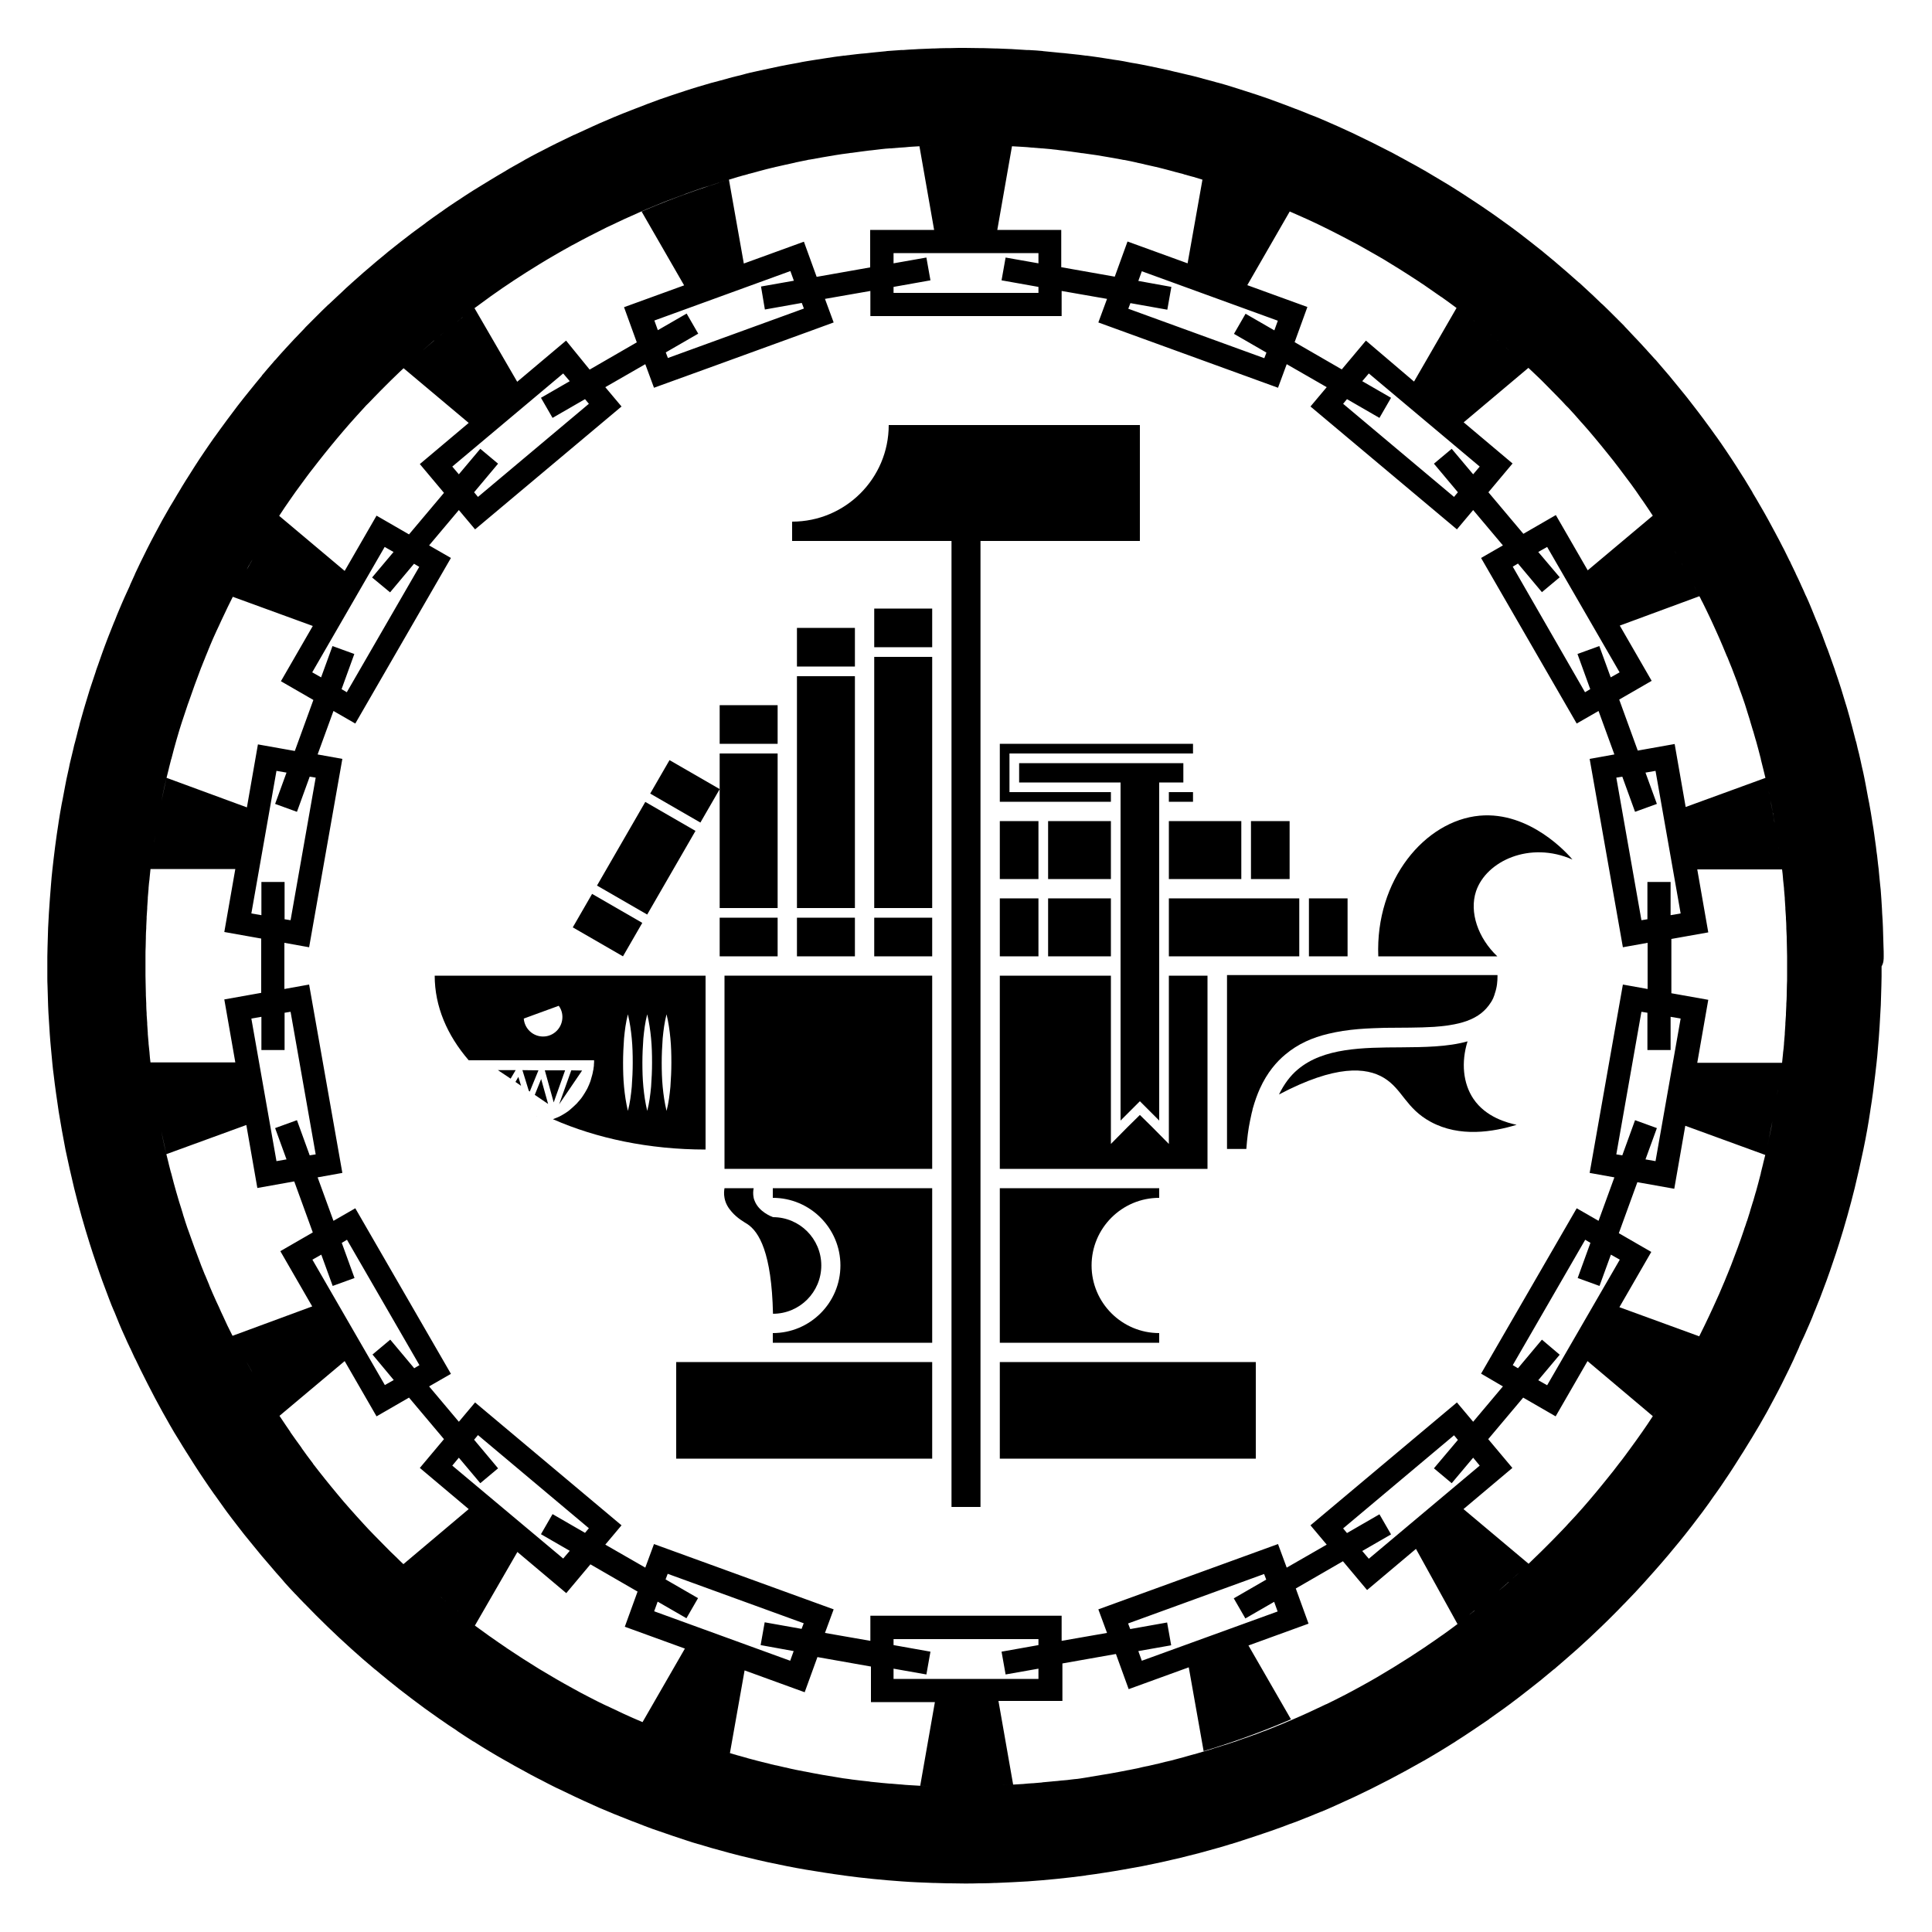 <?xml version="1.0" encoding="utf-8"?>
<!-- Generator: Adobe Illustrator 24.0.1, SVG Export Plug-In . SVG Version: 6.00 Build 0)  -->
<svg version="1.1" xmlns="http://www.w3.org/2000/svg" xmlns:xlink="http://www.w3.org/1999/xlink" x="0px" y="0px"
	 viewBox="0 0 1000 1000" style="enable-background:new 0 0 1000 1000;" xml:space="preserve">
<style type="text/css">
	.st0{display:none;}
	.st1{display:inline;fill:none;stroke:#000000;stroke-width:50;stroke-miterlimit:10;}
	.st2{display:inline;}
	.st3{display:inline;fill:#FFFFFF;stroke:#000000;stroke-miterlimit:10;}
	.st4{display:inline;fill:#FFFFFF;}
	.st5{fill:#FFFFFF;}
	.st6{display:inline;fill:none;stroke:#FFFFFF;stroke-width:90;stroke-miterlimit:10;}
	.st7{display:inline;fill:none;stroke:#FFFFFF;stroke-width:100;stroke-miterlimit:10;}
	.st8{display:inline;fill:none;stroke:#FFFFFF;stroke-width:20;stroke-miterlimit:10;}
	.st9{fill:none;stroke:#000000;stroke-width:50;stroke-miterlimit:10;}
	.st10{fill:#FFFFFF;stroke:#000000;stroke-miterlimit:10;}
	.st11{fill:none;stroke:#000000;stroke-miterlimit:10;}
	.st12{fill:none;stroke:#000000;stroke-width:10;stroke-miterlimit:10;}
	.st13{fill:none;stroke:#FFFFFF;stroke-width:3;stroke-linejoin:bevel;stroke-miterlimit:10;}
	.st14{fill:none;stroke:#000000;stroke-width:12;stroke-miterlimit:10;}
	.st15{fill:#FF0000;}
</style>
<g id="图层_1" class="st0">
</g>
<g id="图层_2">
</g>
<g id="图层_5">
</g>
<g id="图层_8">
</g>
<g id="图层_4">
</g>
<g id="图层_6">
</g>
<g id="图层_3">
</g>
<g id="图层_7">
</g>
<g id="图层_9">
</g>
<g id="图层_10">
	<g>
		<polygon points="625,595 625,505 605,505 605,580 605,592.1 596.5,583.5 590,577.1 583.5,583.5 575,592.1 575,580 575,505 
			517.5,505 517.5,605 625,605 		"/>
		<rect x="375" y="505" width="107.5" height="100"/>
		<path d="M600,620v-5h-82.5v80H600v-5c-19.3,0-35-15.7-35-35S580.7,620,600,620z"/>
		<path d="M400,620c19.3,0,35,15.7,35,35s-15.7,35-35,35v5h82.5v-80H400V620z"/>
		<rect x="350" y="705" width="132.5" height="50"/>
		<rect x="517.5" y="705" width="132.5" height="50"/>
		<path d="M365,505H225c0,15.9,6.4,30.8,17.6,43.8h0h64.9c0,0.8,0,1.6-0.1,2.3c0,0.2,0,0.3,0,0.5c-0.1,0.8-0.2,1.5-0.3,2.2
			c0,0.1,0,0.2-0.1,0.3c-0.1,0.7-0.2,1.3-0.4,2c0,0.1-0.1,0.3-0.1,0.4c-0.2,0.7-0.4,1.4-0.6,2.1c0,0.1-0.1,0.3-0.1,0.4
			c-0.2,0.6-0.4,1.3-0.7,1.9c0,0.1,0,0.1-0.1,0.2c0,0,0,0.1,0,0.1c-0.3,0.7-0.6,1.3-0.9,2c-0.1,0.1-0.1,0.3-0.2,0.4
			c-0.7,1.3-1.5,2.6-2.3,3.8c-0.1,0.1-0.2,0.2-0.2,0.3c-0.4,0.6-0.9,1.2-1.4,1.8c0,0,0,0,0,0c0,0,0,0.1-0.1,0.1
			c-0.5,0.5-0.9,1.1-1.4,1.6c-0.1,0.1-0.2,0.2-0.2,0.2c-0.5,0.5-1.1,1-1.6,1.5c-0.1,0.1-0.1,0.1-0.2,0.2c-0.5,0.5-1.1,0.9-1.6,1.4
			c-0.1,0-0.1,0.1-0.1,0.1c-0.6,0.5-1.2,0.9-1.8,1.3c-0.1,0.1-0.2,0.1-0.3,0.2c-1.3,0.8-2.6,1.6-4,2.2c-0.1,0-0.2,0.1-0.3,0.1
			c-0.7,0.3-1.4,0.6-2.2,0.9c0,0,0,0,0,0c22.5,9.9,49.7,15.7,79,15.7V505z M281.1,536.5c-5.3,0-9.6-4.1-10-9.3l18.1-6.6
			c1.2,1.6,1.9,3.6,1.9,5.8C291.1,532,286.6,536.5,281.1,536.5z M327,562.5c-0.4,4.2-0.9,8.3-2,12.5c-1-4.2-1.6-8.3-2-12.5
			c-0.4-4.2-0.5-8.3-0.5-12.5c0-4.2,0.2-8.3,0.5-12.5c0.4-4.2,0.9-8.3,2-12.5c1,4.2,1.6,8.3,2,12.5c0.4,4.2,0.5,8.3,0.5,12.5
			C327.5,554.2,327.3,558.3,327,562.5z M337,562.5c-0.4,4.2-0.9,8.3-2,12.5c-1-4.2-1.6-8.3-2-12.5c-0.4-4.2-0.5-8.3-0.5-12.5
			c0-4.2,0.2-8.3,0.5-12.5c0.4-4.2,0.9-8.3,2-12.5c1,4.2,1.6,8.3,2,12.5c0.4,4.2,0.5,8.3,0.5,12.5
			C337.5,554.2,337.3,558.3,337,562.5z M347,562.5c-0.4,4.2-0.9,8.3-2,12.5c-1-4.2-1.6-8.3-2-12.5c-0.4-4.2-0.5-8.3-0.5-12.5
			c0-4.2,0.2-8.3,0.5-12.5c0.4-4.2,0.9-8.3,2-12.5c1,4.2,1.6,8.3,2,12.5c0.4,4.2,0.5,8.3,0.5,12.5
			C347.5,554.2,347.3,558.3,347,562.5z"/>
		<rect x="452.5" y="340" width="30" height="130"/>
		<rect x="412.5" y="350" width="30" height="120"/>
		<polygon points="402.5,470 402.5,390 372.5,390 372.5,408.4 372.5,470 		"/>
		<rect x="412.5" y="325" width="30" height="20"/>
		<rect x="412.5" y="475" width="30" height="20"/>
		<rect x="452.5" y="475" width="30" height="20"/>
		<rect x="372.5" y="475" width="30" height="20"/>
		<rect x="452.5" y="315" width="30" height="20"/>
		<rect x="372.5" y="365" width="30" height="20"/>
		<rect x="309.5" y="429.2" transform="matrix(0.5 -0.866 0.866 0.5 -217.432 511.795)" width="50" height="30"/>
		<rect x="304.5" y="463.8" transform="matrix(0.5 -0.866 0.866 0.5 -257.432 511.795)" width="20" height="30"/>
		<rect x="344.5" y="394.6" transform="matrix(0.5 -0.866 0.866 0.5 -177.432 511.795)" width="20" height="30"/>
		<polygon points="635,495 672.5,495 672.5,465 605,465 605,495 625,495 		"/>
		<rect x="542.5" y="465" width="32.5" height="30"/>
		<rect x="677.5" y="465" width="20" height="30"/>
		<rect x="517.5" y="465" width="20" height="30"/>
		<rect x="542.5" y="425" width="32.5" height="30"/>
		<rect x="605" y="425" width="37.5" height="30"/>
		<rect x="647.5" y="425" width="20" height="30"/>
		<rect x="517.5" y="425" width="20" height="30"/>
		<polygon points="517.5,415 575,415 575,410 522.5,410 522.5,390 617.5,390 617.5,385 517.5,385 		"/>
		<rect x="605" y="410" width="12.5" height="5"/>
		<polygon points="600,395 580,395 575,395 527.5,395 527.5,405 575,405 580,405 580,407.9 580,410 580,415 580,420 580,425 
			580,455 580,465 580,495 580,505 580,580 590,570 600,580 600,505 600,495 600,465 600,455 600,425 600,418.6 600,415 600,410 
			600,406.5 600,405 605,405 612.5,405 612.5,395 605,395 		"/>
		<path d="M762.6,568.7c-5.3-7.9-6.4-18.8-3-29.7c-10.3,2.9-22.5,3-34.4,3.1c-19.7,0.1-40.1,0.2-53.4,11.4c-4,3.3-7.2,7.7-9.8,13
			c29.4-15.5,45.2-14.1,54.3-8.6c9.6,5.8,11.3,15.8,24.3,22.8c15,8.1,32.2,5.2,44.4,1.5C780.4,581.2,769.1,578.4,762.6,568.7z"/>
		<path d="M665.3,545.8c6.5-5.5,14.1-8.8,22.2-10.7c2.5-0.6,5-1.1,7.6-1.5c5.2-0.8,10.4-1.2,15.7-1.4c2-0.1,4-0.1,5.9-0.2
			c8.9-0.1,17.7,0,25.6-0.5c0.8-0.1,1.5-0.1,2.3-0.2c0.4,0,0.8-0.1,1.2-0.1c0.6-0.1,1.2-0.1,1.8-0.2c0.5-0.1,1.1-0.1,1.6-0.2
			c0.4-0.1,0.8-0.1,1.2-0.2c6.4-1,12-2.8,16.3-6.2c1.9-1.5,3.6-3.4,5-5.6c0.2-0.3,0.4-0.7,0.6-1c0.1-0.1,0.1-0.3,0.2-0.4
			c0.3-0.5,0.5-1,0.7-1.6c0.2-0.5,0.4-1,0.5-1.5c1.2-3.4,1.4-6.6,1.4-9c0-0.2,0-0.4,0-0.6h-50h-90v90h10c0.4-5.4,1-10.2,1.9-14.5
			c0.3-1.5,0.6-2.9,0.9-4.2c0.2-0.7,0.4-1.4,0.5-2.1c1.1-3.9,2.3-7.3,3.7-10.4C655.9,555.1,660.8,549.5,665.3,545.8z"/>
		<path d="M765.8,422.2c-28.2,2.6-54,33.2-52.4,72.8H725h50c-10-9.5-14.6-22.9-11-33.7c5.3-15.7,27.9-26.1,49.9-16.4
			C811.6,442.1,791.9,419.8,765.8,422.2z"/>
		<polygon points="248.8,559.7 248.8,559.7 248.8,559.7 		"/>
		<path d="M248.8,559.7C248.8,559.7,248.8,559.7,248.8,559.7C248.8,559.7,248.8,559.7,248.8,559.7
			C248.8,559.7,248.8,559.7,248.8,559.7z"/>
		<path d="M277.6,577.8c0.1,0,0.2,0.1,0.3,0.1c0,0,0,0,0,0C277.8,577.8,277.7,577.8,277.6,577.8
			C277.6,577.7,277.6,577.7,277.6,577.8z"/>
		<path d="M262.2,569.4c0,0,0.1,0.1,0.1,0.1C262.2,569.4,262.2,569.4,262.2,569.4C262.2,569.4,262.2,569.4,262.2,569.4z"/>
		<path d="M262.3,569.4C262.3,569.4,262.3,569.5,262.3,569.4C262.3,569.5,262.3,569.5,262.3,569.4
			C262.3,569.5,262.3,569.4,262.3,569.4z"/>
		<path d="M274.4,576.2C274.4,576.2,274.5,576.2,274.4,576.2C274.5,576.2,274.4,576.2,274.4,576.2
			C274.4,576.2,274.4,576.2,274.4,576.2z"/>
		<path d="M274.6,576.3C274.6,576.3,274.6,576.3,274.6,576.3C274.5,576.3,274.5,576.3,274.6,576.3
			C274.5,576.3,274.5,576.3,274.6,576.3z"/>
		<polygon points="295.7,554 289.4,571.6 301.3,554.1 		"/>
		<polygon points="276.8,566.7 283.7,571.4 280.1,558.5 		"/>
		<polygon points="270.4,553.9 273.7,564.6 274.2,565 278.7,554 		"/>
		<polygon points="257.7,553.9 264.3,558.3 266.9,553.9 		"/>
		<polygon points="266.8,560 269.7,562 268.3,557.4 		"/>
		<polygon points="286.6,570.6 292.5,554 282,554 		"/>
		<path d="M375,615c-0.2,1.2-0.4,2.9,0,5c0.5,2.9,2,5.3,3.7,7.2c2.9,3.4,6.6,5.4,8,6.3c6.2,4,12.7,14.9,13.4,46.5
			c13.8,0,25-11.2,25-25s-11.2-25-25-25c-0.7-0.3-7.4-2.7-9.6-8.7c-0.2-0.4-0.3-0.9-0.4-1.3c-0.4-1.9-0.3-3.6,0-5H375z"/>
		<path d="M507.5,280h10H590v-60H460c0,27.6-22.4,50-50,50v10h72.5h10H507.5z"/>
		<polygon points="492.5,280 492.5,505 492.5,605 492.5,615 492.5,695 492.5,705 492.5,755 492.5,780 507.5,780 507.5,755 
			507.5,705 507.5,695 507.5,615 507.5,605 507.5,505 507.5,280 		"/>
		<path d="M975,494.9c0-1.6,0-3.3-0.1-4.9c0,0,0,0,0,0c0,0,0,0,0,0c-0.1-3.4-0.2-6.7-0.3-10.1c0,0,0,0,0,0c-0.1-2.4-0.2-4.8-0.4-7.2
			c0-0.8-0.1-1.6-0.1-2.3c-0.1-1.6-0.2-3.2-0.3-4.9c-0.1-0.9-0.1-1.9-0.2-2.8c-0.1-1.5-0.2-2.9-0.4-4.4c-0.1-1-0.2-2-0.3-3
			c-0.1-1.4-0.3-2.8-0.4-4.2c0-0.4-0.1-0.8-0.1-1.2c-0.1-0.8-0.2-1.6-0.3-2.4c-0.1-0.9-0.2-1.8-0.3-2.7c-0.1-1.3-0.3-2.6-0.5-3.9
			c-0.1-0.9-0.2-1.7-0.3-2.6c-0.2-1.4-0.4-2.9-0.6-4.3c-0.1-0.7-0.2-1.4-0.3-2.2c-0.3-2.1-0.6-4.3-1-6.4c0,0,0,0,0-0.1
			c-0.5-3.2-1-6.3-1.6-9.5c-0.2-1-0.4-2-0.6-3c-0.4-2.2-0.8-4.3-1.2-6.5c-0.2-1.2-0.5-2.4-0.7-3.6c-0.4-2-0.8-3.9-1.3-5.9
			c-0.3-1.2-0.5-2.5-0.8-3.7c-0.4-1.9-0.9-3.9-1.4-5.8c-0.2-0.7-0.3-1.5-0.5-2.2c-0.1-0.6-0.3-1.2-0.5-1.8c-0.3-1-0.5-2.1-0.8-3.1
			c-0.4-1.7-0.9-3.3-1.3-5c-0.3-1-0.6-2-0.8-3.1c-0.5-1.8-1-3.5-1.5-5.3c-0.3-0.9-0.5-1.8-0.8-2.6c-0.8-2.6-1.6-5.2-2.4-7.9
			c0-0.1-0.1-0.2-0.1-0.3c-1-3-1.9-6-3-9c0-0.1-0.1-0.3-0.1-0.4c-0.3-0.9-0.7-1.9-1-2.8c-0.7-2-1.4-3.9-2.1-5.9
			c-0.4-1.1-0.8-2.3-1.3-3.4c-0.7-1.9-1.4-3.8-2.1-5.7c-0.1-0.3-0.2-0.7-0.4-1c-0.8-2.1-1.6-4.2-2.5-6.3c-0.1-0.1-0.1-0.3-0.2-0.4
			c-0.9-2.1-1.7-4.3-2.6-6.4c-0.8-1.9-1.6-3.9-2.5-5.8c-0.2-0.3-0.3-0.7-0.5-1c-0.7-1.6-1.4-3.3-2.2-4.9c-0.1-0.2-0.2-0.5-0.3-0.7
			c-0.8-1.8-1.6-3.5-2.5-5.3c0-0.1-0.1-0.2-0.1-0.3c-0.9-1.8-1.7-3.6-2.6-5.4c0-0.1-0.1-0.2-0.1-0.3c-0.1-0.2-0.2-0.5-0.4-0.7
			c-0.9-1.9-1.9-3.8-2.8-5.7c-0.3-0.6-0.6-1.1-0.9-1.7c-1.1-2.2-2.2-4.3-3.4-6.5c0-0.1-0.1-0.1-0.1-0.2c-2.5-4.7-5.1-9.5-7.8-14.1
			c-0.1-0.2-0.2-0.3-0.3-0.5c-1.2-2.1-2.4-4.2-3.7-6.3c-0.1-0.3-0.3-0.5-0.4-0.8c-1.3-2.2-2.7-4.4-4-6.6c-0.1-0.2-0.2-0.4-0.4-0.6
			c-1.2-1.9-2.4-3.8-3.6-5.7c-0.3-0.5-0.6-0.9-0.9-1.4c-1.4-2.1-2.7-4.2-4.1-6.2c-0.1-0.2-0.3-0.4-0.4-0.6c-1.6-2.4-3.2-4.7-4.9-7.1
			c-0.2-0.3-0.4-0.5-0.6-0.8c-1.7-2.4-3.5-4.9-5.3-7.3c-0.3-0.4-0.5-0.7-0.8-1.1c-1.8-2.4-3.6-4.8-5.4-7.1c-0.2-0.3-0.5-0.6-0.7-0.9
			c-1.9-2.5-3.8-4.9-5.8-7.3c-2.1-2.6-4.2-5.1-6.3-7.7c0,0,0-0.1-0.1-0.1c-2-2.3-4-4.7-6-7c-0.2-0.2-0.3-0.4-0.5-0.6
			c-0.2-0.2-0.4-0.4-0.6-0.6c-1.3-1.4-2.6-2.9-3.9-4.3c-0.3-0.4-0.7-0.8-1-1.1c-1.6-1.8-3.3-3.6-5-5.4c-0.2-0.2-0.3-0.3-0.5-0.5
			c-1.5-1.6-2.9-3.1-4.4-4.7c-0.4-0.4-0.8-0.8-1.1-1.2c-1.7-1.7-3.4-3.4-5.1-5.1c-2-2-3.9-3.9-5.9-5.8c-0.1-0.1-0.2-0.1-0.2-0.2
			c-0.1-0.1-0.2-0.2-0.4-0.3c-1.6-1.6-3.3-3.1-4.9-4.7c-0.4-0.3-0.7-0.7-1.1-1c-1.9-1.7-3.7-3.5-5.6-5.2c0,0,0,0-0.1,0
			c-4-3.6-8.2-7.2-12.3-10.7c0,0-0.1-0.1-0.1-0.1c-1.9-1.6-3.9-3.2-5.8-4.8c-0.2-0.2-0.5-0.4-0.7-0.6c-4-3.2-8-6.3-12-9.4
			c-0.4-0.3-0.8-0.6-1.2-0.9c-2-1.5-4-3-6-4.4c-0.2-0.2-0.4-0.3-0.7-0.5c-2.3-1.7-4.6-3.3-7-5c-0.3-0.2-0.6-0.4-0.9-0.6
			c-2.5-1.7-4.9-3.4-7.4-5c-0.4-0.2-0.7-0.5-1.1-0.7c-2.5-1.7-5-3.3-7.5-4.9c-0.3-0.2-0.6-0.3-0.8-0.5c-2.6-1.7-5.3-3.3-8-4.9
			c-2.8-1.7-5.6-3.3-8.4-5c-0.1-0.1-0.2-0.1-0.4-0.2c-2.6-1.5-5.2-3-7.9-4.4c-0.2-0.1-0.5-0.3-0.7-0.4c-0.3-0.2-0.7-0.4-1.1-0.6
			c-2.3-1.2-4.5-2.5-6.8-3.7c-0.5-0.2-0.9-0.5-1.4-0.7c-5.6-2.9-11.2-5.7-16.9-8.4c-0.4-0.2-0.8-0.4-1.2-0.6
			c-2.8-1.3-5.6-2.6-8.5-3.9c0,0,0,0,0,0c0,0,0,0,0,0c-2.7-1.2-5.3-2.3-8-3.5c-2-0.9-4.1-1.7-6.2-2.5c-0.6-0.2-1.2-0.5-1.7-0.7
			c-1.5-0.6-3-1.2-4.5-1.8c-0.6-0.2-1.3-0.5-1.9-0.7c-1.5-0.6-3.1-1.2-4.7-1.8c-0.5-0.2-1-0.4-1.6-0.6c-1.9-0.7-3.8-1.4-5.7-2.1
			c-0.2-0.1-0.3-0.1-0.5-0.2c-4.6-1.6-9.2-3.2-13.8-4.6c-2.1-0.7-4.2-1.3-6.3-2c0,0,0,0,0,0c-2.3-0.7-4.5-1.4-6.8-2
			c-0.4-0.1-0.8-0.2-1.2-0.3c-1.7-0.5-3.5-1-5.2-1.4c-1.4-0.4-2.8-0.8-4.3-1.2c-1.8-0.5-3.6-0.9-5.3-1.3c-1.4-0.3-2.8-0.7-4.2-1
			c-1.8-0.4-3.6-0.8-5.5-1.3c-1.4-0.3-2.7-0.6-4.1-0.9c-1.9-0.4-3.8-0.8-5.7-1.2c-1.2-0.2-2.3-0.5-3.5-0.7c-0.2,0-0.3-0.1-0.5-0.1
			c-1.9-0.4-3.7-0.7-5.6-1c-1.4-0.3-2.7-0.5-4.1-0.8c-1.7-0.3-3.4-0.6-5.1-0.8c-1.5-0.2-2.9-0.5-4.4-0.7c-3.2-0.5-6.5-1-9.7-1.4
			c-0.1,0-0.2,0-0.4,0c-2.2-0.3-4.5-0.6-6.7-0.8c-0.6-0.1-1.3-0.1-1.9-0.2c-1.7-0.2-3.4-0.4-5.1-0.5c-0.6-0.1-1.3-0.1-1.9-0.2
			c-2-0.2-4.1-0.4-6.1-0.6c-0.2,0-0.4,0-0.6-0.1c-2.3-0.2-4.7-0.4-7.1-0.5c-0.1,0-0.2,0-0.3,0c-0.2,0-0.5,0-0.7,0
			c-2.2-0.1-4.3-0.3-6.5-0.4c-0.5,0-1-0.1-1.5-0.1c-2.5-0.1-4.9-0.2-7.4-0.3c-0.2,0-0.4,0-0.7,0c-2.3-0.1-4.5-0.1-6.8-0.2
			c-0.6,0-1.1,0-1.7,0c-2.5,0-5-0.1-7.5-0.1c-2.5,0-5,0-7.5,0.1c-0.6,0-1.1,0-1.7,0c-2.3,0-4.5,0.1-6.8,0.2c-0.2,0-0.4,0-0.7,0
			c-2.5,0.1-4.9,0.2-7.4,0.3c-0.5,0-1,0.1-1.5,0.1c-2.2,0.1-4.3,0.2-6.5,0.4c-0.2,0-0.5,0-0.7,0c-0.1,0-0.2,0-0.3,0
			c-2.4,0.2-4.7,0.3-7,0.5c-0.2,0-0.4,0-0.7,0.1c-2,0.2-4.1,0.4-6.1,0.6c-0.6,0.1-1.3,0.1-1.9,0.2c-1.7,0.2-3.4,0.4-5.1,0.5
			c-0.6,0.1-1.3,0.1-1.9,0.2c-2.3,0.3-4.5,0.5-6.7,0.8c-0.1,0-0.2,0-0.4,0c-3.2,0.4-6.5,0.9-9.7,1.4c-1.5,0.2-3,0.5-4.5,0.7
			c-1.7,0.3-3.4,0.5-5,0.8c-1.4,0.2-2.8,0.5-4.2,0.8c-1.8,0.3-3.7,0.7-5.5,1c-0.2,0-0.3,0.1-0.5,0.1c-1.2,0.2-2.4,0.5-3.6,0.7
			c-1.9,0.4-3.7,0.8-5.6,1.2c-1.4,0.3-2.8,0.6-4.2,0.9c-1.8,0.4-3.6,0.8-5.4,1.2c-1.4,0.3-2.8,0.7-4.2,1.1c-1.8,0.4-3.5,0.9-5.3,1.3
			c-1.4,0.4-2.9,0.8-4.3,1.2c-1.7,0.5-3.5,0.9-5.2,1.4c-0.4,0.1-0.8,0.2-1.2,0.3c-2.3,0.7-4.5,1.3-6.8,2c0,0,0,0,0,0
			c-2.4,0.7-4.9,1.5-7.3,2.3c-4.3,1.4-8.5,2.8-12.8,4.3c-0.2,0.1-0.3,0.1-0.5,0.2c-1.9,0.7-3.8,1.4-5.7,2.1c-0.5,0.2-1,0.4-1.5,0.6
			c-1.6,0.6-3.1,1.2-4.7,1.8c-0.6,0.2-1.2,0.5-1.8,0.7c-1.5,0.6-3.1,1.2-4.6,1.8c-0.6,0.2-1.1,0.5-1.7,0.7c-2.1,0.8-4.1,1.7-6.2,2.6
			c-2.7,1.1-5.4,2.3-8,3.5c0,0,0,0,0,0c0,0,0,0,0,0c-2.8,1.3-5.7,2.6-8.5,3.9c-0.4,0.2-0.8,0.4-1.2,0.5c-5.7,2.7-11.4,5.5-16.9,8.4
			c-0.5,0.2-0.9,0.5-1.4,0.7c-2.3,1.2-4.6,2.4-6.9,3.7c-0.3,0.2-0.7,0.4-1,0.6c-0.2,0.1-0.5,0.3-0.7,0.4c-2.6,1.5-5.3,2.9-7.9,4.5
			c-0.1,0.1-0.2,0.1-0.3,0.2c-2.8,1.6-5.6,3.3-8.4,5c-2.7,1.6-5.3,3.3-8,4.9c-0.3,0.2-0.5,0.3-0.8,0.5c-2.5,1.6-5,3.2-7.5,4.9
			c-0.4,0.2-0.7,0.5-1.1,0.7c-2.5,1.7-5,3.3-7.4,5.1c-0.3,0.2-0.6,0.4-0.9,0.6c-2.3,1.6-4.7,3.3-7,5c-0.2,0.2-0.4,0.3-0.6,0.5
			c-2,1.5-4,2.9-6,4.4c-0.4,0.3-0.8,0.6-1.2,0.9c-4,3.1-8.1,6.2-12,9.4c-0.2,0.2-0.5,0.4-0.7,0.6c-1.9,1.6-3.9,3.2-5.8,4.8
			c0,0-0.1,0.1-0.1,0.1c-4.2,3.5-8.3,7.1-12.3,10.7c0,0,0,0-0.1,0.1c-1.9,1.7-3.8,3.4-5.6,5.2c-0.4,0.3-0.7,0.7-1.1,1
			c-1.7,1.6-3.3,3.1-5,4.7c-0.1,0.1-0.2,0.2-0.4,0.3c-0.1,0.1-0.2,0.2-0.2,0.2c-2,1.9-4,3.9-5.9,5.8c-1.7,1.7-3.4,3.4-5.1,5.1
			c-0.4,0.4-0.8,0.8-1.1,1.2c-1.5,1.6-3,3.1-4.5,4.7c-0.2,0.2-0.3,0.3-0.5,0.5c-1.7,1.8-3.3,3.6-5,5.4c-0.3,0.4-0.7,0.8-1,1.1
			c-1.3,1.4-2.6,2.9-3.8,4.3c-0.2,0.2-0.4,0.4-0.6,0.6c-0.2,0.2-0.4,0.4-0.5,0.6c-2,2.3-4,4.6-6,7c0,0,0,0,0,0.1
			c-2.1,2.5-4.2,5.1-6.3,7.7c-2,2.4-3.9,4.9-5.8,7.3c-0.2,0.3-0.5,0.6-0.7,0.9c-1.8,2.4-3.6,4.8-5.4,7.2c-0.3,0.4-0.5,0.7-0.8,1.1
			c-1.8,2.4-3.5,4.8-5.3,7.3c-0.2,0.3-0.4,0.5-0.6,0.8c-1.6,2.3-3.3,4.7-4.9,7.1c-0.1,0.2-0.3,0.4-0.4,0.6c-1.4,2.1-2.8,4.1-4.1,6.2
			c-0.3,0.5-0.6,0.9-0.9,1.4c-1.2,1.9-2.4,3.8-3.6,5.7c-0.1,0.2-0.3,0.4-0.4,0.6c-1.4,2.2-2.7,4.4-4,6.6c-0.2,0.3-0.3,0.5-0.5,0.8
			c-1.2,2.1-2.5,4.2-3.7,6.2c-0.1,0.2-0.2,0.3-0.3,0.5c-2.7,4.6-5.3,9.3-7.8,14.1c0,0.1-0.1,0.1-0.1,0.2c-2.6,4.8-5,9.7-7.4,14.6
			c0,0,0,0,0,0c0,0,0,0,0,0c-0.9,1.9-1.8,3.8-2.7,5.7c0,0.1-0.1,0.2-0.1,0.3c-0.8,1.7-1.6,3.5-2.4,5.3c-0.1,0.3-0.2,0.5-0.3,0.8
			c-0.7,1.6-1.5,3.2-2.2,4.8c-0.2,0.4-0.3,0.7-0.5,1.1c-0.8,1.9-1.7,3.8-2.5,5.8c-0.9,2.1-1.8,4.3-2.6,6.4c-0.1,0.1-0.1,0.3-0.2,0.4
			c-0.8,2.1-1.7,4.2-2.5,6.3c-0.1,0.3-0.2,0.6-0.4,1c-0.7,1.9-1.5,3.8-2.2,5.8c-0.4,1.1-0.8,2.2-1.2,3.3c-0.7,2-1.4,4-2.1,6
			c-0.3,0.9-0.7,1.8-1,2.8c0,0.1-0.1,0.3-0.1,0.4c-1,3-2,6-3,9c0,0.1-0.1,0.2-0.1,0.3c-0.8,2.6-1.6,5.2-2.4,7.9
			c-0.3,0.9-0.5,1.8-0.8,2.7c-0.5,1.8-1,3.5-1.5,5.3c-0.3,1-0.6,2-0.8,3.1c-0.5,1.7-0.9,3.3-1.3,5c-0.3,1-0.5,2.1-0.8,3.1
			c-0.2,0.6-0.3,1.2-0.5,1.8c-0.2,0.7-0.3,1.5-0.5,2.2c-0.5,1.9-0.9,3.9-1.4,5.8c-0.3,1.2-0.6,2.5-0.8,3.7c-0.4,2-0.9,3.9-1.3,5.9
			c-0.2,1.2-0.5,2.4-0.7,3.6c-0.4,2.1-0.8,4.3-1.2,6.4c-0.2,1-0.4,2-0.6,3c-0.6,3.2-1.1,6.3-1.6,9.5c0,0,0,0,0,0.1
			c-1.3,8.1-2.3,16.2-3.2,24.4c0,0,0,0,0,0c0,0,0,0,0,0c-0.3,2.5-0.5,5-0.7,7.5c-0.4,5-0.8,10-1.1,15c-0.1,2.5-0.3,5-0.4,7.5
			c0,0,0,0,0,0c-0.1,3.3-0.2,6.7-0.3,10.1c0,0,0,0,0,0c0,0,0,0,0,0c0,1.6-0.1,3.3-0.1,4.9c0,1.7,0,3.4,0,5.1c0,0,0,0,0,0v0v0
			c0,1.7,0,3.4,0,5.1c0,1.6,0,3.3,0.1,4.9c0,0,0,0,0,0c0,0,0,0,0,0c0.1,3.4,0.2,6.7,0.3,10c0,0,0,0,0,0c0.1,2.5,0.2,5,0.4,7.5
			c0.3,5,0.6,10,1.1,15c0.2,2.5,0.5,5,0.7,7.5c0,0,0,0,0,0c0,0,0,0,0,0c0.2,2,0.4,4.1,0.7,6.1c0.7,6.1,1.6,12.2,2.5,18.3
			c0,0,0,0,0,0.1c1.1,6.8,2.3,13.5,3.6,20.2c1.4,6.7,2.9,13.3,4.5,20c0,0,0,0,0,0c2.4,9.7,5.1,19.3,8.1,28.8c0,0.1,0.1,0.2,0.1,0.3
			c1,3.1,2,6.3,3.1,9.4c0,0,0,0,0,0c0,0,0,0,0,0c2.1,6.3,4.4,12.6,6.8,18.8c0,0,0,0,0,0c0.8,2.1,1.6,4.2,2.5,6.2
			c0.1,0.1,0.1,0.3,0.2,0.4c0.9,2.1,1.7,4.3,2.6,6.4c0,0,0,0,0,0c0,0,0,0,0,0c0.8,1.9,1.6,3.8,2.5,5.7c0.2,0.4,0.3,0.7,0.5,1.1
			c0.7,1.6,1.4,3.2,2.2,4.8c0.1,0.3,0.2,0.5,0.4,0.8c0.8,1.7,1.6,3.5,2.4,5.2c0.1,0.1,0.1,0.2,0.2,0.3c0.9,1.9,1.8,3.8,2.7,5.6
			c0,0,0,0,0,0c0,0,0,0,0,0c2.4,4.9,4.9,9.7,7.4,14.5c0,0.1,0.1,0.1,0.1,0.2c2.5,4.7,5.1,9.4,7.8,14.1c0.1,0.2,0.2,0.3,0.3,0.5
			c1.2,2.1,2.4,4.2,3.7,6.2c0.2,0.3,0.3,0.5,0.5,0.8c1.3,2.2,2.7,4.4,4,6.5c0.1,0.2,0.3,0.4,0.4,0.6c1.2,1.9,2.4,3.8,3.6,5.7
			c0.3,0.5,0.6,0.9,0.9,1.4c1.4,2.1,2.7,4.2,4.1,6.2c0,0,0,0,0,0c1.7,2.6,3.5,5.1,5.3,7.7c0.2,0.3,0.4,0.5,0.6,0.8
			c1.7,2.4,3.5,4.9,5.2,7.3c0.3,0.4,0.5,0.7,0.8,1.1c1.8,2.4,3.6,4.8,5.4,7.1c0.2,0.3,0.5,0.6,0.7,0.9c1.9,2.5,3.8,4.9,5.8,7.3v0
			c0,0,0,0,0,0c2.1,2.6,4.2,5.1,6.3,7.7c0,0,0,0.1,0.1,0.1c2,2.3,4,4.7,6,7c0.2,0.2,0.3,0.4,0.5,0.6c0.2,0.2,0.4,0.4,0.5,0.6
			c1.3,1.4,2.6,2.9,3.8,4.3c0.3,0.4,0.7,0.8,1,1.2c1.6,1.8,3.3,3.6,5,5.4c0.2,0.2,0.3,0.4,0.5,0.5c1.5,1.6,2.9,3.1,4.4,4.6
			c0.4,0.4,0.8,0.8,1.2,1.2c1.7,1.7,3.3,3.4,5,5.1c0,0,0,0,0,0c0,0,0,0,0,0c2,2,4.1,4,6.1,6c0,0,0,0,0,0c3.9,3.8,7.9,7.5,12,11.2
			c0,0,0.1,0.1,0.1,0.1c4,3.6,8.1,7.2,12.3,10.7c0.1,0,0.1,0.1,0.2,0.1c1.9,1.6,3.8,3.2,5.8,4.8c0.2,0.2,0.5,0.4,0.7,0.6
			c3.9,3.2,7.9,6.3,12,9.4c0.4,0.3,0.8,0.6,1.2,0.9c2,1.5,4,3,5.9,4.4c0,0,0,0,0,0c2.5,1.8,5.1,3.6,7.6,5.4c0.3,0.2,0.6,0.4,0.9,0.6
			c2.4,1.7,4.9,3.4,7.4,5c0.4,0.3,0.8,0.5,1.1,0.8c2.5,1.7,5,3.3,7.5,4.9c0.3,0.2,0.6,0.4,0.9,0.5c2.6,1.7,5.3,3.3,7.9,4.9
			c0,0,0,0,0,0c2.8,1.7,5.6,3.3,8.4,4.9c0.1,0.1,0.3,0.1,0.4,0.2c2.8,1.6,5.7,3.3,8.6,4.8c0,0,0,0,0,0s0,0,0,0
			c2.6,1.5,5.3,2.9,8,4.3c0.5,0.2,0.9,0.5,1.4,0.7c2.7,1.4,5.3,2.8,8,4.1c0.3,0.1,0.6,0.3,0.9,0.4c5.8,2.8,11.6,5.6,17.5,8.2
			c0.1,0,0.1,0,0.2,0.1c0.1,0,0.1,0,0.2,0.1c2.6,1.2,5.2,2.3,7.9,3.4c2,0.9,4.1,1.7,6.1,2.5c0.6,0.2,1.2,0.5,1.8,0.7
			c1.5,0.6,3,1.2,4.5,1.8c0.6,0.2,1.3,0.5,1.9,0.7c1.5,0.6,3.1,1.2,4.6,1.8c0.5,0.2,1.1,0.4,1.6,0.6c1.9,0.7,3.7,1.4,5.6,2
			c0.2,0.1,0.4,0.1,0.6,0.2c4.8,1.7,9.6,3.3,14.5,4.9c1.8,0.6,3.7,1.2,5.5,1.7c0,0,0.1,0,0.1,0c2.2,0.7,4.5,1.3,6.7,2c0,0,0,0,0,0
			c0,0,0,0,0,0c6.4,1.8,12.9,3.6,19.4,5.1c6.5,1.6,13,3,19.6,4.3c0,0,0,0,0,0c0,0,0,0,0,0c6.5,1.3,13.1,2.4,19.7,3.4c0,0,0,0,0,0
			c0,0,0,0,0,0c3.2,0.5,6.5,1,9.7,1.4c0.1,0,0.3,0,0.4,0.1c9.8,1.3,19.8,2.3,29.7,3c0,0,0,0,0,0c0,0,0,0,0,0
			c5.4,0.4,10.7,0.6,16.1,0.8c0.2,0,0.5,0,0.7,0c2.2,0.1,4.5,0.1,6.7,0.2c0.6,0,1.2,0,1.7,0c2.5,0,5,0.1,7.4,0.1c0,0,0,0,0,0
			s0,0,0,0c2.5,0,5,0,7.4-0.1c0.6,0,1.2,0,1.7,0c2.2,0,4.5-0.1,6.7-0.2c0.2,0,0.5,0,0.7,0c5.4-0.2,10.8-0.5,16.1-0.8c0,0,0,0,0,0
			c0,0,0,0,0,0c10-0.7,19.9-1.7,29.7-3c0.1,0,0.3,0,0.4-0.1c3.2-0.4,6.5-0.9,9.7-1.4c0,0,0,0,0,0c0,0,0,0,0,0
			c6.6-1,13.1-2.2,19.7-3.4c0,0,0,0,0,0c0,0,0,0,0,0c13.1-2.6,26.1-5.7,38.9-9.4c0,0,0,0,0,0c0,0,0,0,0,0c2.2-0.6,4.5-1.3,6.7-2
			c0,0,0.1,0,0.1,0c2.1-0.6,4.2-1.3,6.3-2c4.6-1.5,9.2-3,13.8-4.6c0.2-0.1,0.4-0.1,0.6-0.2c1.9-0.7,3.7-1.3,5.6-2
			c0.5-0.2,1.1-0.4,1.6-0.6c1.5-0.6,3.1-1.2,4.6-1.7c0.6-0.2,1.3-0.5,1.9-0.7c1.5-0.6,3-1.2,4.5-1.8c0.6-0.2,1.2-0.5,1.8-0.7
			c2-0.8,4-1.7,6.1-2.5c0,0,0.1,0,0.1,0c0,0,0,0,0,0c2.7-1.1,5.3-2.3,8-3.5c0,0,0,0,0,0c0,0,0,0,0,0c12.2-5.4,24.2-11.4,35.9-17.8
			c0,0,0,0,0,0c0,0,0,0,0,0c2.9-1.6,5.7-3.2,8.6-4.8c0.1-0.1,0.3-0.2,0.4-0.2c2.8-1.6,5.6-3.3,8.3-4.9c0,0,0,0,0,0c0,0,0,0,0,0
			c2.7-1.6,5.3-3.3,7.9-4.9c0.3-0.2,0.6-0.4,0.9-0.6c2.5-1.6,5-3.2,7.5-4.9c0.4-0.3,0.8-0.5,1.2-0.8c2.5-1.7,4.9-3.3,7.4-5
			c0.3-0.2,0.6-0.4,0.9-0.7c2.5-1.8,5.1-3.6,7.6-5.4c0,0,0,0,0,0c0,0,0,0,0,0c2-1.5,4-2.9,5.9-4.4c0.4-0.3,0.8-0.6,1.2-0.9
			c4-3.1,8-6.2,12-9.4c0.2-0.2,0.5-0.4,0.7-0.6c1.9-1.6,3.9-3.2,5.8-4.8c0.1,0,0.1-0.1,0.2-0.1c4.1-3.5,8.2-7.1,12.3-10.7
			c0,0,0.1-0.1,0.1-0.1c4.1-3.7,8.1-7.4,12-11.2c0,0,0,0,0,0c2.1-2,4.1-4,6.1-6c0,0,0,0,0,0c0,0,0,0,0,0c1.7-1.7,3.4-3.4,5-5.1
			c0.4-0.4,0.8-0.8,1.2-1.2c1.5-1.5,2.9-3.1,4.4-4.6c0.2-0.2,0.3-0.4,0.5-0.5c3.5-3.8,7-7.6,10.4-11.5c0,0,0,0,0,0c0,0,0,0,0,0
			c2.2-2.5,4.4-5,6.5-7.5c0,0,0.1-0.1,0.1-0.1c2.1-2.5,4.2-5.1,6.3-7.6c0,0,0,0,0,0c2-2.4,3.9-4.9,5.8-7.3c0.2-0.3,0.5-0.6,0.7-0.9
			c1.8-2.4,3.6-4.7,5.4-7.1c0.3-0.4,0.5-0.7,0.8-1.1c1.8-2.4,3.5-4.8,5.2-7.3c0.2-0.3,0.4-0.6,0.6-0.8c1.8-2.5,3.6-5.1,5.3-7.7
			c0,0,0,0,0,0c1.4-2.1,2.8-4.1,4.1-6.2c0.3-0.5,0.6-0.9,0.9-1.4c1.2-1.9,2.4-3.8,3.6-5.7c0.1-0.2,0.3-0.4,0.4-0.6
			c1.4-2.2,2.7-4.4,4-6.5c0.2-0.3,0.3-0.5,0.5-0.8c1.2-2.1,2.5-4.1,3.7-6.2c0.1-0.2,0.2-0.3,0.3-0.5c2.7-4.6,5.3-9.3,7.8-14.1
			c0-0.1,0.1-0.1,0.1-0.2c2.6-4.8,5-9.7,7.4-14.6c0,0,0,0,0,0c0.9-1.9,1.8-3.8,2.7-5.7c0-0.1,0.1-0.2,0.1-0.3
			c0.8-1.7,1.6-3.5,2.4-5.3c0.1-0.3,0.2-0.5,0.3-0.8c0.7-1.6,1.4-3.2,2.2-4.8c0.2-0.4,0.3-0.7,0.5-1.1c0.8-1.9,1.7-3.8,2.5-5.7
			c0,0,0,0,0,0c0,0,0,0,0,0c0.9-2.1,1.8-4.2,2.6-6.4c0.1-0.1,0.1-0.3,0.2-0.4c0.8-2.1,1.7-4.2,2.5-6.2c0,0,0,0,0,0
			c2.4-6.2,4.7-12.5,6.8-18.8c0,0,0,0,0,0c0,0,0,0,0,0c1.1-3.1,2.1-6.3,3.1-9.4c0-0.1,0.1-0.2,0.1-0.3c3-9.5,5.7-19.1,8.1-28.8
			c0,0,0,0,0,0c1.6-6.6,3.1-13.3,4.5-20c1.4-6.7,2.6-13.4,3.6-20.2c0,0,0,0,0-0.1c1-6.1,1.8-12.2,2.5-18.3c0.2-2,0.5-4.1,0.7-6.1
			c0,0,0,0,0,0c0,0,0,0,0,0c0.3-2.5,0.5-5,0.7-7.5c0.7-7.5,1.1-15,1.5-22.5c0,0,0,0,0,0c0.1-3.3,0.2-6.7,0.3-10c0,0,0,0,0,0
			c0,0,0,0,0,0c0-1.6,0.1-3.3,0.1-4.9c0-1.7,0-3.4,0-5.1v0v0c0,0,0,0,0,0C975,498.3,975,496.6,975,494.9z M919.7,432.9
			c0.2,1.2,0.4,2.5,0.6,3.7c0.1,0.6,0.2,1.2,0.3,1.8c0.1,0.7,0.2,1.4,0.3,2.1c-0.4-2.8-0.8-5.5-1.2-8.3
			C919.7,432.5,919.7,432.7,919.7,432.9z M918.8,427.3c0.2,1.1,0.4,2.2,0.6,3.4c0.1,0.3,0.1,0.7,0.2,1c-0.3-1.8-0.6-3.5-0.9-5.3
			C918.7,426.7,918.8,427,918.8,427.3z M917.8,421.8c0.2,1.1,0.4,2.2,0.6,3.2c0,0.3,0.1,0.5,0.1,0.8c-0.3-1.8-0.6-3.6-1-5.4
			C917.7,420.9,917.8,421.4,917.8,421.8z M916.3,414c0.2,0.8,0.3,1.5,0.5,2.3c0.2,1.1,0.4,2.1,0.6,3.2c0,0.2,0.1,0.4,0.1,0.6
			c-0.6-2.9-1.1-5.8-1.7-8.7C916,412.3,916.1,413.1,916.3,414z M876,301.7c0.4,0.7,0.8,1.5,1.2,2.2c0.3,0.7,0.7,1.3,1,2
			c-0.9-1.8-1.8-3.6-2.8-5.3C875.6,301,875.8,301.3,876,301.7z M870.7,292c0.3,0.6,0.6,1.1,0.9,1.7c0.2,0.4,0.4,0.8,0.7,1.2
			c-1-1.7-1.9-3.5-2.9-5.2C869.8,290.5,870.3,291.3,870.7,292z M866.4,284.5c0.3,0.5,0.6,1,0.9,1.5c0.1,0.2,0.3,0.5,0.4,0.7
			c-0.6-1-1.2-2-1.7-3C866.1,284,866.3,284.3,866.4,284.5z M862.6,278.3c0.4,0.6,0.8,1.2,1.1,1.8c0.2,0.3,0.4,0.6,0.6,0.9
			c-0.6-1-1.2-2-1.8-3C862.5,278.1,862.6,278.2,862.6,278.3z M860.1,274.2c0.3,0.4,0.5,0.8,0.8,1.2c-0.6-1-1.3-2.1-2-3.1
			C859.3,272.9,859.7,273.6,860.1,274.2z M879.6,308.6c0.4,0.7,0.8,1.5,1.1,2.2c0.2,0.4,0.4,0.8,0.6,1.1c1.1,2.3,2.3,4.6,3.4,7
			c0.7,1.4,1.3,2.8,2,4.3c0.5,1.1,1,2.2,1.5,3.3c1.2,2.7,2.4,5.3,3.5,8c0,0,0,0,0,0c0.7,1.8,1.5,3.5,2.2,5.3c0,0,0,0.1,0.1,0.1
			c0.8,2.1,1.7,4.2,2.5,6.2c0.2,0.5,0.4,1.1,0.6,1.6c0.7,1.8,1.4,3.7,2.1,5.5c0.1,0.2,0.2,0.4,0.2,0.7c0.8,2.2,1.6,4.4,2.4,6.6
			c0.1,0.2,0.1,0.4,0.2,0.6c0.8,2.2,1.5,4.4,2.2,6.7c0.1,0.3,0.2,0.7,0.3,1c0.4,1.3,0.8,2.5,1.2,3.8c0.1,0.4,0.2,0.7,0.3,1.1
			c0.4,1.3,0.8,2.6,1.2,4c0.1,0.3,0.2,0.6,0.3,0.9c0.4,1.4,0.8,2.8,1.2,4.2c0.1,0.2,0.1,0.4,0.2,0.6c0.4,1.5,0.8,2.9,1.2,4.4
			c0,0.1,0.1,0.3,0.1,0.4c0.4,1.5,0.8,3.1,1.2,4.6c0,0.1,0,0.1,0,0.2c0.4,1.6,0.8,3.2,1.2,4.8c0,0,0,0,0,0c0.4,1.8,0.9,3.5,1.3,5.3
			c0.2,0.7,0.3,1.4,0.5,2c0.3,1.1,0.5,2.3,0.8,3.4c0.2,0.7,0.3,1.5,0.5,2.2c0,0.2,0.1,0.3,0.1,0.5c-0.6-2.9-1.3-5.8-1.9-8.6
			l-41.4,15.1l-5.7-32.6l-19.1,3.4l-9.6-26.4l16.8-9.7l-16.5-28.6L879.6,308.6z M852.7,456.5v19.3l-3.1,0.5l-13-73.8l3.1-0.5
			l6.6,18.2l11.3-4.1l-5.9-16.2l5.2-0.9l13,73.8l-5.2,0.9v-17.2H852.7z M846.3,579.8l-6.6,18.2l-3.1-0.5l13-73.8l3.1,0.5v19.3h12
			v-17.2l5.2,0.9l-13,73.8l-5.2-0.9l5.9-16.2L846.3,579.8z M798.1,693.4l-12.4,14.8l-2.7-1.6l37.5-64.9l2.7,1.6l-6.6,18.2l11.3,4.1
			l5.9-16.2l4.6,2.6L800.8,717l-4.6-2.6l11.1-13.2L798.1,693.4z M777.9,717.6l-15.4,18.3l-8.4-10l-75.8,63.6l8.4,10L666,811.4
			l-4.5-12.2l-93,33.8l4.5,12.2l-23.5,4.1v-13h-99v13l-23.5-4.1l4.5-12.2l-93-33.8l-4.5,12.2l-20.7-11.9l8.4-10l-75.8-63.6l-8.4,10
			l-15.4-18.3l11.3-6.5l-49.5-85.7l-11.3,6.5l-8.2-22.5l12.8-2.3l-17.2-97.5l-12.8,2.3v-23.9l12.8,2.3l17.2-97.5l-12.8-2.3l8.2-22.5
			l11.3,6.5l49.5-85.7l-11.3-6.5l15.4-18.3l8.4,10l75.8-63.6l-8.4-10l20.7-11.9l4.5,12.2l32.3-11.7l49.5-18l11.2-4.1l-4.5-12.2
			l23.5-4.1v13h99v-13l23.5,4.1l-4.5,12.2l93,33.8l4.5-12.2l20.7,11.9l-8.4,10l75.8,63.6l8.4-10l15.4,18.3l-11.3,6.5l49.5,85.7
			l11.3-6.5l8.2,22.5l-12.8,2.3l17.2,97.5l12.8-2.3v23.9l-12.8-2.3l-17.2,97.5l12.8,2.3l-8.2,22.5l-11.3-6.5L766.6,711L777.9,717.6z
			 M604.1,839.8l-19.1,3.4l-1.1-2.9l70.4-25.6l1.1,2.9l-16.8,9.7l6,10.4l14.9-8.6l1.8,5L591,859.6l-1.8-5l17-3L604.1,839.8z
			 M410.8,854.6l-1.8,5l-70.4-25.6l1.8-5l14.9,8.6l6-10.4l-16.8-9.7l1.1-2.9l70.4,25.6l-1.1,2.9l-19.1-3.4l-2.1,11.8L410.8,854.6z
			 M203.8,714.3l-4.6,2.6L161.7,652l4.6-2.6l5.9,16.2l11.3-4.1l-6.6-18.2l2.7-1.6l37.5,64.9l-2.7,1.6l-12.4-14.8l-9.2,7.7
			L203.8,714.3z M148.3,600.1l-5.2,0.9l-13-73.8l5.2-0.9v17.2h12v-19.3l3.1-0.5l13,73.8l-3.1,0.5l-6.6-18.2l-11.3,4.1L148.3,600.1z
			 M153.7,420.2l6.6-18.2l3.1,0.5l-13,73.8l-3.1-0.5v-19.3h-12v17.2l-5.2-0.9l13-73.8l5.2,0.9l-5.9,16.2L153.7,420.2z M201.9,306.6
			l12.4-14.8l2.7,1.6l-37.5,64.9l-2.7-1.6l6.6-18.2l-11.3-4.1l-5.9,16.2l-4.6-2.6l37.5-64.9l4.6,2.6l-11.1,13.2L201.9,306.6z
			 M286,216.3l16.8-9.7l2,2.4l-57.4,48.2l-2-2.4l12.4-14.8l-9.2-7.7l-11.1,13.2l-3.4-4l57.4-48.2l3.4,4l-14.9,8.6L286,216.3z
			 M395.9,160.2l19.1-3.4l1.1,2.9l-70.4,25.6l-1.1-2.9l16.8-9.7l-6-10.4l-14.9,8.6l-1.8-5l70.4-25.6l1.8,5l-17,3L395.9,160.2z
			 M479.5,133.3l-17,3V131h75v5.3l-17-3l-2.1,11.8l19.1,3.4v3.1h-75v-3.1l19.1-3.4L479.5,133.3z M589.2,145.4l1.8-5l70.4,25.6
			l-1.8,5l-14.9-8.6l-6,10.4l16.8,9.7l-1.1,2.9l-70.4-25.6l1.1-2.9l19.1,3.4l2.1-11.8L589.2,145.4z M705.1,197.3l3.4-4l57.4,48.2
			l-3.4,4l-11.1-13.2l-9.2,7.7l12.4,14.8l-2,2.4L695.2,209l2-2.4l16.8,9.7l6-10.4L705.1,197.3z M796.2,285.7l4.6-2.6l37.5,64.9
			l-4.6,2.6l-5.9-16.2l-11.3,4.1l6.6,18.2l-2.7,1.6L783,293.3l2.7-1.6l12.4,14.8l9.2-7.7L796.2,285.7z M856.3,268.2
			c0.4,0.6,0.7,1.1,1.1,1.7c-0.5-0.8-1-1.6-1.6-2.4C856,267.7,856.1,268,856.3,268.2z M788.3,187.8c0.5,0.4,0.9,0.9,1.4,1.3
			c0,0,0,0,0,0C789.3,188.7,788.8,188.2,788.3,187.8C788.3,187.8,788.3,187.8,788.3,187.8z M783,183c0.1,0.1,0.1,0.1,0.2,0.2
			C783.1,183.1,783,183,783,183C783,182.9,783,182.9,783,183z M775.3,176.3c1.8,1.6,3.7,3.2,5.5,4.8c0,0,0.1,0.1,0.1,0.1
			c-1.9-1.7-3.9-3.4-5.8-5.1C775.2,176.1,775.3,176.2,775.3,176.3z M768.9,170.9c1,0.8,2,1.7,3,2.5c0,0,0.1,0.1,0.1,0.1
			C771,172.6,769.9,171.7,768.9,170.9C768.9,170.8,768.9,170.8,768.9,170.9z M760.8,164.4c0.8,0.6,1.6,1.2,2.4,1.8
			c0,0,0.1,0.1,0.1,0.1c-0.9-0.7-1.8-1.4-2.7-2.1C760.6,164.3,760.7,164.3,760.8,164.4z M791.1,190.4c1.3,1.2,2.5,2.4,3.8,3.6
			c1.9,1.8,3.8,3.6,5.6,5.5c0,0,0,0,0,0c0,0,0,0,0,0c2,2,4,4.1,6,6.1c0.9,0.9,1.8,1.9,2.7,2.8c0.8,0.9,1.6,1.8,2.5,2.6
			c2.3,2.5,4.6,5,6.8,7.6c0.1,0.1,0.2,0.2,0.3,0.3c2.3,2.6,4.6,5.2,6.8,7.9c0,0,0,0,0,0c2.1,2.6,4.3,5.1,6.3,7.7
			c2.1,2.6,4.2,5.2,6.2,7.9c0,0,0,0,0,0c2,2.7,4,5.3,6,8c0,0,0,0,0,0c1.8,2.4,3.5,4.9,5.2,7.4c0.3,0.5,0.7,0.9,1,1.4
			c1.7,2.4,3.3,4.9,4.9,7.3c0.1,0.1,0.2,0.3,0.3,0.4l-33.7,28.3l-16.5-28.6l-16.8,9.7l-18.1-21.5l12.5-14.9l-25.3-21.3L791.1,190.4z
			 M529.1,76C529.1,76,529.1,76,529.1,76c1.7,0.1,3.3,0.2,5,0.4c0.1,0,0.1,0,0.2,0c1.6,0.1,3.2,0.3,4.8,0.4c0.1,0,0.3,0,0.4,0
			c1.5,0.1,3,0.3,4.5,0.4c0.2,0,0.5,0.1,0.7,0.1c1.4,0.1,2.8,0.3,4.2,0.5c0.4,0,0.8,0.1,1.1,0.1c1.3,0.2,2.6,0.3,3.9,0.5
			c0.5,0.1,1,0.1,1.4,0.2c1.2,0.2,2.4,0.3,3.6,0.5c0.5,0.1,1.1,0.2,1.6,0.2c2.3,0.3,4.6,0.7,7,1c0,0,0,0,0,0
			c4.4,0.7,8.8,1.5,13.2,2.3c0.4,0.1,0.8,0.2,1.2,0.2c2.1,0.4,4.2,0.8,6.3,1.3c0.1,0,0.2,0,0.3,0.1c1.5,0.3,3,0.6,4.4,1
			c0.2,0,0.3,0.1,0.5,0.1c1.5,0.3,2.9,0.7,4.4,1c0.2,0,0.3,0.1,0.5,0.1c1.5,0.4,3,0.7,4.4,1.1c0.1,0,0.3,0.1,0.4,0.1
			c1.5,0.4,3,0.8,4.5,1.2c0.1,0,0.2,0.1,0.3,0.1c1.5,0.4,3.1,0.8,4.6,1.2c0.1,0,0.1,0,0.2,0.1c1.6,0.4,3.1,0.9,4.7,1.3
			c0,0,0,0,0.1,0c1.6,0.5,3.3,1,4.9,1.5c1.7,0.5,3.5,1.1,5.2,1.6c0,0,0.1,0,0.1,0c1.7,0.5,3.4,1.1,5.1,1.7c0.1,0,0.2,0.1,0.4,0.1
			c1.6,0.5,3.2,1.1,4.8,1.6c0.2,0.1,0.4,0.1,0.6,0.2c1.5,0.5,3,1.1,4.5,1.6c0.3,0.1,0.6,0.2,0.9,0.3c1.4,0.5,2.8,1,4.2,1.6
			c0.4,0.1,0.8,0.3,1.1,0.4c1.3,0.5,2.7,1,4,1.5c0.4,0.2,0.9,0.3,1.3,0.5c1.3,0.5,2.7,1.1,4,1.6c0.4,0.2,0.8,0.3,1.2,0.5
			c1.7,0.7,3.4,1.4,5.1,2.1c0.8,0.3,1.6,0.7,2.3,1c6.2,2.7,12.3,5.4,18.3,8.4c0,0,0,0,0,0c3,1.5,5.9,2.9,8.9,4.5
			c0.1,0,0.1,0.1,0.2,0.1c2.5,1.3,5.1,2.7,7.6,4c0.7,0.4,1.3,0.7,2,1.1c2.5,1.4,5,2.8,7.4,4.2c0.5,0.3,0.9,0.5,1.4,0.8
			c2.3,1.3,4.5,2.6,6.7,4c0.4,0.3,0.9,0.5,1.3,0.8c2.5,1.5,5,3.1,7.5,4.7c0.5,0.3,0.9,0.6,1.4,0.9c2.5,1.6,5.1,3.3,7.6,5
			c0,0,0,0,0,0c2.8,1.9,5.5,3.8,8.2,5.7c0.2,0.1,0.3,0.2,0.5,0.3c2.6,1.8,5.1,3.7,7.7,5.6c0.2,0.2,0.4,0.3,0.7,0.5
			c-0.2-0.2-0.5-0.3-0.7-0.5l-22,38.1L707,176.3l-12.5,14.9l-24.4-14.1l6.6-18.2l-31.1-11.3l22-38.2c-0.8-0.3-1.5-0.7-2.3-1
			c-14.1-6-28.4-11.1-42.9-15.5l-7.7,43.4l-31.1-11.3l-6.6,18.2l-27.7-4.9V119h-33.1l7.6-43.3C525.7,75.8,527.4,75.9,529.1,76z
			 M518.2,75.4c1.9,0.1,3.8,0.2,5.7,0.3c0,0,0,0,0.1,0C522,75.6,520,75.5,518.2,75.4C518.1,75.4,518.1,75.4,518.2,75.4z M512.5,75.2
			c1.8,0.1,3.7,0.1,5.5,0.2c0,0,0,0,0.1,0C516.2,75.3,514.3,75.2,512.5,75.2C512.5,75.2,512.5,75.2,512.5,75.2z M506.8,75.1
			c1.7,0,3.4,0.1,5,0.1c0,0,0,0,0,0C510.2,75.1,508.5,75.1,506.8,75.1C506.8,75.1,506.8,75.1,506.8,75.1z M494.2,75
			c1.9,0,3.9,0,5.8,0s3.9,0,5.8,0c0,0,0,0,0,0c-1.9,0-3.9,0-5.8,0S496.1,75,494.2,75C494.2,75,494.2,75,494.2,75z M488.1,75.2
			c1.7,0,3.4-0.1,5-0.1c0,0,0,0,0,0C491.5,75.1,489.8,75.1,488.1,75.2C488.1,75.2,488.1,75.2,488.1,75.2z M482,75.4
			c1.8-0.1,3.7-0.1,5.5-0.2c0,0,0,0,0.1,0C485.7,75.2,483.8,75.3,482,75.4C482,75.4,482,75.4,482,75.4z M476.1,75.7
			c1.9-0.1,3.8-0.2,5.7-0.3c0,0,0.1,0,0.1,0C480,75.5,478,75.6,476.1,75.7C476.1,75.7,476.1,75.7,476.1,75.7z M245.6,159.5
			c2.6-1.9,5.2-3.8,7.8-5.7c0.1-0.1,0.3-0.2,0.4-0.3c8.1-5.8,16.5-11.3,25-16.5c0.2-0.1,0.3-0.2,0.5-0.3c2.4-1.5,4.8-2.9,7.2-4.3
			c0.9-0.5,1.7-1,2.6-1.5c1.8-1,3.6-2.1,5.5-3.1c0.9-0.5,1.7-1,2.6-1.4c2.6-1.4,5.1-2.8,7.7-4.1c0.1,0,0.1-0.1,0.2-0.1
			c2.9-1.5,5.9-3,8.9-4.5c0,0,0,0,0,0c6-2.9,12.1-5.7,18.3-8.4c0.8-0.3,1.6-0.7,2.3-1c1.7-0.7,3.4-1.4,5.1-2.1
			c0.4-0.2,0.8-0.3,1.2-0.5c1.3-0.5,2.6-1.1,4-1.6c0.4-0.2,0.8-0.3,1.3-0.5c1.3-0.5,2.7-1,4-1.5c0.4-0.1,0.7-0.3,1.1-0.4
			c1.4-0.5,2.8-1,4.2-1.6c0.3-0.1,0.6-0.2,0.9-0.3c1.5-0.5,3-1.1,4.5-1.6c0.2-0.1,0.4-0.1,0.6-0.2c1.6-0.6,3.2-1.1,4.9-1.6
			c0.1,0,0.2-0.1,0.4-0.1c1.7-0.6,3.4-1.1,5.2-1.7c0,0,0.1,0,0.1,0c1.7-0.5,3.5-1.1,5.2-1.6c1.6-0.5,3.3-1,4.9-1.5c0,0,0,0,0.1,0
			c1.6-0.5,3.1-0.9,4.7-1.3c0.1,0,0.1,0,0.2-0.1c1.5-0.4,3.1-0.8,4.6-1.2c0.1,0,0.2-0.1,0.3-0.1c1.5-0.4,3-0.8,4.5-1.2
			c0.1,0,0.3-0.1,0.4-0.1c1.5-0.4,3-0.7,4.5-1.1c0.2,0,0.3-0.1,0.5-0.1c1.5-0.3,2.9-0.7,4.4-1c0.2,0,0.3-0.1,0.5-0.1
			c1.5-0.3,3-0.7,4.5-1c0.1,0,0.2,0,0.3-0.1c2.1-0.4,4.2-0.9,6.3-1.3c0.4-0.1,0.8-0.2,1.2-0.2c4.4-0.8,8.8-1.6,13.2-2.3c0,0,0,0,0,0
			c2.3-0.4,4.6-0.7,7-1c0.5-0.1,1.1-0.2,1.6-0.2c1.2-0.2,2.4-0.3,3.6-0.5c0.5-0.1,1-0.1,1.5-0.2c1.3-0.2,2.6-0.3,3.9-0.5
			c0.4,0,0.7-0.1,1.1-0.1c1.4-0.2,2.8-0.3,4.2-0.5c0.3,0,0.5-0.1,0.8-0.1c1.5-0.2,3-0.3,4.5-0.4c0.1,0,0.3,0,0.4,0
			c1.6-0.1,3.2-0.3,4.8-0.4c0.1,0,0.1,0,0.2,0c1.6-0.1,3.3-0.2,4.9-0.4c0,0,0,0,0,0c1.7-0.1,3.3-0.2,5-0.3l7.6,43.3h-33.1v19.4
			l-27.7,4.9l-6.6-18.2l-31.1,11.3l-7.7-43.4c-14.5,4.4-28.8,9.5-42.9,15.5c-0.8,0.3-1.5,0.7-2.3,1l22,38.2l-31.1,11.3l6.6,18.2
			l-24.4,14.1L293,176.3l-25.3,21.3L245.6,159.5c-0.2,0.1-0.4,0.3-0.6,0.5C245.2,159.8,245.4,159.6,245.6,159.5z M236.9,166.2
			c0.8-0.6,1.6-1.2,2.4-1.9c0.1,0,0.1-0.1,0.2-0.1c-0.9,0.7-1.8,1.4-2.7,2.1C236.8,166.3,236.8,166.2,236.9,166.2z M228.1,173.4
			c1-0.8,2-1.7,3-2.5c0,0,0,0,0.1-0.1c-1.1,0.9-2.1,1.8-3.2,2.7C228,173.4,228,173.4,228.1,173.4z M219.1,181.1
			c1.8-1.6,3.7-3.2,5.5-4.8c0.1,0,0.1-0.1,0.2-0.1c-1.9,1.7-3.9,3.3-5.8,5C219.1,181.1,219.1,181.1,219.1,181.1z M217,182.9
			C217,182.9,217,182.9,217,182.9c0,0-0.1,0.1-0.2,0.2C216.9,183.1,216.9,183,217,182.9z M210.3,189.1c0.5-0.4,0.9-0.9,1.4-1.3
			c0,0,0,0,0,0C211.2,188.2,210.7,188.7,210.3,189.1C210.3,189.1,210.3,189.1,210.3,189.1z M144.5,267
			C144.5,267,144.5,267,144.5,267C144.5,267,144.5,267,144.5,267c1.8-2.8,3.7-5.6,5.6-8.3c0,0,0,0,0,0c1.9-2.7,3.8-5.5,5.8-8.1
			c0,0,0,0,0,0c2-2.7,3.9-5.4,6-8c0,0,0,0,0,0c2-2.6,4.1-5.3,6.2-7.9c0,0,0,0,0,0c2.1-2.6,4.2-5.2,6.3-7.7c0,0,0,0,0,0
			c2.1-2.5,4.3-5.1,6.5-7.6c0,0,0,0,0,0c2.4-2.7,4.9-5.5,7.4-8.2c0.8-0.9,1.6-1.8,2.5-2.6c0.9-0.9,1.8-1.9,2.7-2.8
			c2-2.1,4-4.1,6-6.1c0,0,0,0,0,0c0,0,0,0,0,0c1.8-1.8,3.7-3.7,5.6-5.5c1.2-1.2,2.5-2.4,3.8-3.6l33.7,28.3l-25.3,21.3l12.5,14.9
			l-18.1,21.5l-16.8-9.7l-16.5,28.6L144.5,267c-0.7,1.1-1.4,2.1-2.1,3.2C143.1,269.1,143.8,268,144.5,267z M128.3,293.7
			c0.3-0.6,0.6-1.1,1-1.7c0.4-0.8,0.9-1.6,1.4-2.4c-1,1.8-2,3.5-3,5.3C127.9,294.5,128.1,294.1,128.3,293.7z M86.2,402.6
			C86.2,402.6,86.2,402.6,86.2,402.6C86.2,402.6,86.2,402.6,86.2,402.6c0.4-1.6,0.8-3.2,1.2-4.8c0,0,0-0.1,0-0.1
			c0.4-1.6,0.8-3.2,1.2-4.7c0-0.1,0-0.1,0.1-0.2c0.4-1.5,0.8-3,1.2-4.6c0-0.1,0.1-0.3,0.1-0.4c0.4-1.4,0.8-2.9,1.2-4.3
			c0.1-0.2,0.1-0.5,0.2-0.7c0.4-1.4,0.8-2.7,1.2-4.1c0.1-0.3,0.2-0.7,0.3-1c0.4-1.3,0.8-2.6,1.2-3.8c0.1-0.4,0.3-0.8,0.4-1.2
			c0.4-1.2,0.8-2.4,1.2-3.6c0.1-0.4,0.3-0.8,0.4-1.2c0.4-1.2,0.8-2.4,1.2-3.6c0,0,0,0,0,0c0.1-0.2,0.1-0.3,0.2-0.5
			c2.1-6.1,4.3-12.2,6.6-18.2c0-0.1,0-0.1,0.1-0.2c0.7-1.7,1.3-3.4,2-5c0-0.1,0.1-0.2,0.1-0.3c0.7-1.6,1.3-3.2,2-4.9
			c0.1-0.1,0.1-0.3,0.2-0.4c0,0,0,0,0-0.1c1.1-2.7,2.3-5.4,3.5-8c0.5-1.1,1-2.2,1.5-3.2c0.7-1.5,1.3-2.9,2-4.3
			c1.6-3.4,3.2-6.8,4.9-10.1c0-0.1,0.1-0.1,0.1-0.2c0.8-1.6,1.6-3.1,2.4-4.7c0.4-0.8,0.8-1.5,1.2-2.3c0.2-0.4,0.4-0.8,0.6-1.2
			c-1.4,2.7-2.9,5.4-4.2,8.2l41.4,15.1l-16.5,28.6l16.8,9.7l-9.6,26.4l-19.1-3.4l-5.7,32.6L86.2,402.6c-1.3,5.8-2.6,11.6-3.7,17.5
			C83.6,414.2,84.8,408.4,86.2,402.6z M79.4,438.7c0.3-2.2,0.6-4.3,1-6.5c-0.5,2.8-0.9,5.7-1.3,8.5
			C79.2,440.1,79.3,439.4,79.4,438.7z M79.4,561.3c-0.1-0.7-0.2-1.4-0.3-2c0.4,2.9,0.8,5.7,1.3,8.5C80,565.6,79.7,563.4,79.4,561.3z
			 M77.9,550c0.3,2.9,0.7,5.7,1.1,8.5c-0.1-0.8-0.2-1.7-0.3-2.5c0,0,0-0.1,0-0.1C78.4,554,78.1,552,77.9,550
			C77.9,550,77.9,550,77.9,550c-0.2-1.6-0.4-3.2-0.5-4.9c0-0.1,0-0.1,0-0.2c-0.2-1.6-0.3-3.1-0.5-4.7c0-0.1,0-0.2,0-0.4
			c-0.1-1.5-0.3-3-0.4-4.6c0-0.2,0-0.4,0-0.6c-0.1-1.5-0.2-2.9-0.3-4.4c0-0.2,0-0.5,0-0.7c-0.1-1.4-0.2-2.9-0.3-4.3
			c0-0.3,0-0.5,0-0.8c-0.1-1.4-0.2-2.8-0.2-4.2c0-0.3,0-0.6,0-0.8c-0.1-1.4-0.1-2.8-0.2-4.3c0-0.2,0-0.5,0-0.7c0-1.5-0.1-3-0.1-4.5
			c0,0,0,0,0,0c0,0,0,0,0,0c0-1.7-0.1-3.3-0.1-5c0-1.7,0-3.3,0-5v0c0,0,0,0,0,0c0-1.7,0-3.3,0-5c0-1.7,0-3.3,0.1-5c0,0,0,0,0,0
			c0,0,0,0,0,0c0-1.5,0.1-3,0.1-4.5c0-0.2,0-0.5,0-0.7c0-1.4,0.1-2.8,0.2-4.3c0-0.3,0-0.6,0-0.8c0.1-1.4,0.1-2.8,0.2-4.2
			c0-0.3,0-0.5,0-0.8c0.1-1.4,0.2-2.9,0.3-4.3c0-0.2,0-0.5,0-0.7c0.1-1.5,0.2-2.9,0.3-4.4c0-0.2,0-0.4,0-0.6c0.1-1.5,0.3-3,0.4-4.6
			c0-0.1,0-0.2,0-0.4c0.1-1.6,0.3-3.2,0.5-4.7c0-0.1,0-0.1,0-0.2c0.2-1.6,0.3-3.2,0.5-4.9c0,0,0,0,0,0s0,0,0,0c0.2-2,0.5-4,0.7-5.9
			c0,0,0-0.1,0-0.1c0.1-0.8,0.2-1.6,0.3-2.5c-0.4,2.8-0.8,5.7-1.1,8.5h44l-5.7,32.6l19.1,3.4v28.1l-19.1,3.4l5.7,32.6H77.9z
			 M129.3,708c-0.3-0.6-0.7-1.2-1-1.8c-0.2-0.4-0.5-0.9-0.7-1.3c1,1.8,2,3.6,3,5.4C130.2,709.6,129.7,708.8,129.3,708z M120.4,691.4
			c1.4,2.8,2.8,5.5,4.3,8.2c-0.2-0.4-0.4-0.8-0.6-1.2c-0.4-0.8-0.8-1.6-1.2-2.4C122,694.5,121.2,692.9,120.4,691.4
			c-0.1-0.1-0.1-0.2-0.2-0.3c-1.7-3.3-3.3-6.6-4.8-10c-0.7-1.5-1.4-2.9-2-4.4c-0.5-1.1-1-2.1-1.5-3.2c-1.2-2.7-2.4-5.3-3.5-8
			c0,0,0-0.1,0-0.1c-0.1-0.2-0.1-0.3-0.2-0.5c-0.7-1.6-1.3-3.2-2-4.8c-0.1-0.1-0.1-0.3-0.2-0.4c-0.7-1.7-1.3-3.3-2-5
			c0-0.1-0.1-0.2-0.1-0.3c-2.3-6-4.5-12-6.6-18c-0.1-0.2-0.1-0.4-0.2-0.5c-0.4-1.2-0.8-2.4-1.2-3.6c-0.1-0.4-0.3-0.9-0.4-1.3
			c-0.4-1.2-0.8-2.4-1.1-3.6c-0.1-0.4-0.3-0.8-0.4-1.3c-0.4-1.3-0.8-2.5-1.2-3.8c-0.1-0.3-0.2-0.7-0.3-1c-0.4-1.4-0.8-2.7-1.2-4.1
			c-0.1-0.2-0.1-0.5-0.2-0.7c-0.4-1.4-0.8-2.9-1.2-4.3c0-0.1-0.1-0.3-0.1-0.4c-0.4-1.5-0.8-3-1.2-4.6c0-0.1,0-0.2-0.1-0.2
			c-0.4-1.6-0.8-3.1-1.2-4.7c0,0,0-0.1,0-0.1c-0.4-1.6-0.8-3.2-1.2-4.8c0,0,0,0,0,0c-1.4-5.8-2.6-11.6-3.7-17.5
			c1.1,5.9,2.4,11.7,3.7,17.5l41.4-15.1l5.7,32.6l19.1-3.4l9.6,26.4l-16.8,9.7l16.5,28.6L120.4,691.4z M217,817
			c-1.1-1-2.3-2-3.4-3.1C214.7,815,215.9,816,217,817C217,817.1,217,817,217,817z M224.6,823.7c-1.8-1.6-3.7-3.2-5.5-4.8
			c0,0,0,0-0.1,0c1.9,1.7,3.8,3.3,5.7,4.9C224.7,823.8,224.7,823.8,224.6,823.7z M231.1,829.1c-1-0.8-2-1.6-3-2.5c0,0-0.1,0-0.1-0.1
			C229.1,827.5,230.1,828.3,231.1,829.1C231.1,829.2,231.1,829.1,231.1,829.1z M239.2,835.6c-0.8-0.6-1.6-1.2-2.4-1.8
			c0,0-0.1,0-0.1-0.1c0.9,0.7,1.7,1.4,2.6,2C239.3,835.7,239.3,835.7,239.2,835.6z M208.8,809.6
			C208.8,809.6,208.8,809.6,208.8,809.6c-1.3-1.2-2.5-2.4-3.7-3.6c-1.9-1.8-3.8-3.6-5.6-5.5c-2-2-4-4.1-6-6.1
			c-0.9-0.9-1.8-1.9-2.7-2.8c-0.8-0.9-1.7-1.8-2.5-2.7c-2.5-2.7-4.9-5.4-7.3-8.1c0,0,0,0,0,0c-2.2-2.5-4.4-5-6.5-7.6c0,0,0,0,0,0
			c-2.1-2.5-4.2-5.1-6.3-7.7c0,0,0,0,0,0c-2.1-2.6-4.1-5.2-6.2-7.9c0,0,0,0,0-0.1c-2-2.6-4-5.3-5.9-8c0,0,0,0,0-0.1
			c-2-2.7-3.9-5.4-5.8-8.1c0,0,0,0,0-0.1c-1.9-2.7-3.7-5.5-5.6-8.3c0,0,0,0,0-0.1c-0.7-1.1-1.4-2.1-2.1-3.2c0.7,1.1,1.4,2.2,2.1,3.2
			l33.7-28.3l16.5,28.6l16.8-9.7l18.1,21.5l-12.5,14.9l25.3,21.3L208.8,809.6z M234.1,758.6l3.4-4.1l11.1,13.2l9.2-7.7l-12.4-14.8
			l2-2.4l57.4,48.2l-2,2.4l-16.8-9.7l-6,10.4l14.9,8.6l-3.4,4L234.1,758.6z M481.8,924.6c-1.9-0.1-3.9-0.2-5.8-0.3c0,0,0,0,0,0
			c-1.7-0.1-3.3-0.2-5-0.3c0,0-0.1,0-0.1,0c-1.6-0.1-3.2-0.2-4.9-0.4c-0.1,0-0.2,0-0.3,0c-1.6-0.1-3.1-0.3-4.7-0.4
			c-0.2,0-0.4,0-0.5,0c-1.5-0.1-2.9-0.3-4.4-0.4c-0.3,0-0.6-0.1-0.8-0.1c-1.4-0.1-2.7-0.3-4.1-0.4c-0.4,0-0.8-0.1-1.3-0.2
			c-1.2-0.1-2.5-0.3-3.7-0.4c-0.6-0.1-1.1-0.1-1.7-0.2c-1.1-0.1-2.2-0.3-3.3-0.4c-0.7-0.1-1.3-0.2-2-0.3c-1-0.1-2.1-0.3-3.1-0.4
			c-0.2,0-0.3-0.1-0.5-0.1c-6.4-1-12.8-2.1-19.2-3.4c0,0,0,0-0.1,0c-1.5-0.3-3-0.6-4.6-0.9c-0.1,0-0.3-0.1-0.4-0.1
			c-1.5-0.3-2.9-0.6-4.4-1c-0.2,0-0.4-0.1-0.6-0.1c-1.4-0.3-2.9-0.7-4.3-1c-0.2,0-0.4-0.1-0.6-0.1c-1.5-0.3-2.9-0.7-4.4-1.1
			c-0.2,0-0.3-0.1-0.5-0.1c-1.5-0.4-3-0.7-4.4-1.1c-0.1,0-0.3-0.1-0.4-0.1c-1.5-0.4-3-0.8-4.5-1.2c-0.1,0-0.2,0-0.3-0.1
			c-1.5-0.4-3.1-0.9-4.6-1.3c0,0-0.1,0-0.1,0c-1.6-0.5-3.2-0.9-4.7-1.4c0,0,0,0,0,0c-1.8-0.5-3.6-1.1-5.3-1.6c-0.1,0-0.1,0-0.2-0.1
			c-1.7-0.5-3.4-1.1-5.1-1.6c-0.1,0-0.3-0.1-0.4-0.1c-1.6-0.5-3.2-1.1-4.8-1.6c-0.2-0.1-0.5-0.2-0.7-0.2c-1.5-0.5-3-1-4.5-1.6
			c-0.3-0.1-0.6-0.2-0.9-0.3c-1.4-0.5-2.8-1-4.2-1.5c-0.4-0.1-0.8-0.3-1.2-0.4c-1.3-0.5-2.6-1-3.9-1.5c-0.5-0.2-0.9-0.4-1.4-0.5
			c-1.3-0.5-2.6-1-3.8-1.5c-0.5-0.2-0.9-0.4-1.4-0.5c-1.6-0.7-3.3-1.4-4.9-2c-0.1,0-0.1-0.1-0.2-0.1c-0.8-0.3-1.6-0.7-2.4-1
			c-6.2-2.6-12.2-5.4-18.2-8.3c0,0-0.1,0-0.1,0c-3-1.4-5.9-2.9-8.8-4.4c-0.1,0-0.2-0.1-0.2-0.1c-2.9-1.5-5.8-3-8.6-4.6c0,0,0,0,0,0
			c-2.9-1.6-5.8-3.2-8.7-4.9c0,0,0,0,0,0c-2.9-1.7-5.7-3.4-8.6-5.1c0,0,0,0,0,0c-5.7-3.5-11.3-7.1-16.8-10.8c0,0-0.1,0-0.1-0.1
			c-2.7-1.8-5.4-3.7-8.1-5.6c-0.2-0.1-0.4-0.3-0.6-0.4c-2.5-1.8-5.1-3.7-7.6-5.5c-0.2-0.1-0.4-0.3-0.6-0.4c0.2,0.1,0.4,0.3,0.6,0.4
			l22-38.1l25.3,21.3l12.5-14.9l24.4,14.1l-6.6,18.2l31.1,11.3l-22,38.2c0.8,0.3,1.5,0.7,2.3,1c14.1,6,28.4,11.1,42.9,15.5l7.7-43.4
			l31.1,11.3l6.6-18.2l27.7,4.9V881h33.1l-7.6,43.3C477.9,924.4,479.9,924.5,481.8,924.6C481.9,924.6,481.8,924.6,481.8,924.6z
			 M487.5,924.8c-1.8-0.1-3.6-0.1-5.4-0.2c0,0,0,0-0.1,0C483.8,924.7,485.7,924.8,487.5,924.8C487.5,924.8,487.5,924.8,487.5,924.8z
			 M493.1,924.9c-1.6,0-3.3-0.1-4.9-0.1c0,0,0,0,0,0C489.8,924.9,491.5,924.9,493.1,924.9C493.1,924.9,493.1,924.9,493.1,924.9z
			 M499.9,925c-1.9,0-3.8,0-5.7,0c0,0,0,0,0,0C496.1,925,498,925,499.9,925C499.9,925,499.9,925,499.9,925z M462.5,869v-5.3l17,3
			l2.1-11.8l-19.1-3.4v-3.1h75v3.1l-19.1,3.4l2.1,11.8l17-3v5.3H462.5z M505.8,925c-1.9,0-3.8,0-5.7,0c0,0,0,0,0,0
			C502,925,503.9,925,505.8,925C505.8,925,505.8,925,505.8,925z M511.8,924.8c-1.6,0-3.3,0.1-4.9,0.1c0,0,0,0,0,0
			C508.5,924.9,510.2,924.9,511.8,924.8C511.8,924.8,511.8,924.8,511.8,924.8z M518,924.6c-1.8,0.1-3.6,0.1-5.4,0.2c0,0,0,0-0.1,0
			C514.3,924.8,516.2,924.7,518,924.6C518,924.6,518,924.6,518,924.6z M754.4,840.6c-2.5,1.9-5,3.7-7.5,5.5
			c-0.2,0.1-0.4,0.3-0.6,0.4c-2.7,1.9-5.4,3.8-8.1,5.6c0,0-0.1,0.1-0.1,0.1c-5.5,3.7-11.1,7.3-16.8,10.8c0,0,0,0,0,0
			c-2.8,1.7-5.7,3.4-8.5,5.1c0,0,0,0,0,0c-2.9,1.7-5.8,3.3-8.7,4.9c0,0,0,0,0,0c-2.9,1.6-5.7,3.1-8.6,4.6c-0.1,0-0.2,0.1-0.2,0.1
			c-2.9,1.5-5.9,3-8.8,4.4c0,0-0.1,0-0.1,0c-6,2.9-12.1,5.7-18.2,8.3c-0.8,0.3-1.6,0.7-2.4,1c-0.1,0-0.1,0.1-0.2,0.1
			c-1.6,0.7-3.3,1.4-4.9,2c-0.5,0.2-0.9,0.4-1.4,0.6c-1.3,0.5-2.5,1-3.8,1.5c-0.5,0.2-0.9,0.4-1.4,0.5c-1.3,0.5-2.6,1-3.9,1.5
			c-0.4,0.2-0.8,0.3-1.2,0.4c-1.4,0.5-2.8,1-4.1,1.5c-0.3,0.1-0.6,0.2-1,0.3c-1.5,0.5-3,1.1-4.4,1.6c-0.2,0.1-0.5,0.2-0.7,0.2
			c-1.6,0.5-3.2,1.1-4.8,1.6c-0.2,0-0.3,0.1-0.5,0.1c-1.7,0.6-3.4,1.1-5.1,1.6c-0.1,0-0.1,0-0.2,0.1c-1.8,0.6-3.5,1.1-5.3,1.6
			c0,0,0,0,0,0c-1.6,0.5-3.1,0.9-4.7,1.4c-0.1,0-0.1,0-0.2,0c-1.5,0.4-3.1,0.9-4.6,1.3c-0.1,0-0.2,0.1-0.3,0.1
			c-1.5,0.4-3,0.8-4.5,1.2c-0.1,0-0.3,0.1-0.4,0.1c-1.5,0.4-2.9,0.8-4.4,1.1c-0.2,0-0.4,0.1-0.5,0.1c-1.4,0.4-2.9,0.7-4.3,1.1
			c-0.2,0-0.4,0.1-0.6,0.1c-1.4,0.3-2.9,0.7-4.3,1c-0.2,0-0.4,0.1-0.6,0.1c-1.5,0.3-2.9,0.6-4.4,1c-0.2,0-0.3,0.1-0.5,0.1
			c-1.5,0.3-3,0.6-4.5,0.9c0,0,0,0-0.1,0c-6.4,1.3-12.8,2.4-19.2,3.4c-0.1,0-0.3,0-0.4,0.1c-1,0.2-2.1,0.3-3.1,0.5
			c-0.6,0.1-1.3,0.2-1.9,0.3c-1.1,0.2-2.2,0.3-3.4,0.4c-0.6,0.1-1.1,0.1-1.7,0.2c-1.2,0.2-2.5,0.3-3.7,0.4c-0.4,0-0.8,0.1-1.3,0.1
			c-1.4,0.2-2.7,0.3-4.1,0.4c-0.3,0-0.6,0.1-0.9,0.1c-1.5,0.1-2.9,0.3-4.4,0.4c-0.2,0-0.4,0-0.5,0.1c-1.6,0.1-3.1,0.3-4.7,0.4
			c-0.1,0-0.2,0-0.3,0c-1.6,0.1-3.2,0.2-4.9,0.4c0,0-0.1,0-0.1,0c-1.7,0.1-3.3,0.2-5,0.3c0,0,0,0,0,0c-1.9,0.1-3.9,0.2-5.8,0.3
			c0,0-0.1,0-0.1,0c2-0.1,4-0.2,5.9-0.3l-7.6-43.3h33.1v-19.4l27.7-4.9l6.6,18.2l31.1-11.3l7.7,43.4c14.5-4.4,28.8-9.5,42.9-15.5
			c0.8-0.3,1.5-0.7,2.3-1l-22-38.2l31.1-11.3l-6.6-18.2l24.4-14.1l12.5,14.9l25.3-21.3L754.4,840.6c0.2-0.2,0.4-0.3,0.6-0.5
			C754.7,840.3,754.5,840.4,754.4,840.6z M708.5,806.8l-3.4-4l14.9-8.6l-6-10.4l-16.8,9.7l-2-2.4l57.4-48.2l2,2.4L742.2,760l9.2,7.7
			l11.1-13.2l3.4,4.1L708.5,806.8z M763.1,833.8c-0.8,0.6-1.6,1.2-2.3,1.8c-0.1,0-0.1,0.1-0.2,0.1c0.9-0.7,1.7-1.4,2.6-2.1
			C763.2,833.7,763.1,833.8,763.1,833.8z M771.9,826.7c-1,0.8-2,1.7-3,2.5c0,0-0.1,0-0.1,0.1c1.1-0.9,2.1-1.7,3.2-2.6
			C772,826.6,771.9,826.6,771.9,826.7z M780.8,819c-1.8,1.6-3.6,3.2-5.5,4.7c0,0-0.1,0.1-0.1,0.1c1.9-1.6,3.8-3.3,5.7-5
			C780.9,818.9,780.9,818.9,780.8,819z M783,817C783,817,783,817.1,783,817c1.2-1.1,2.4-2.2,3.6-3.3
			C785.5,814.8,784.2,815.9,783,817z M791.1,809.6c-1.3,1.3-2.7,2.5-4,3.7C788.4,812.1,789.8,810.9,791.1,809.6
			C791.1,809.6,791.1,809.6,791.1,809.6z M855.5,733C855.5,733,855.5,733,855.5,733c-1.8,2.8-3.7,5.6-5.6,8.3c0,0,0,0,0,0
			c-1.9,2.7-3.8,5.4-5.8,8.1c0,0,0,0,0,0c-2,2.7-3.9,5.4-6,8c0,0,0,0,0,0c-2,2.7-4.1,5.3-6.2,7.9c0,0,0,0,0,0
			c-2.1,2.6-4.2,5.2-6.3,7.7c0,0,0,0,0,0c-2.1,2.5-4.3,5.1-6.5,7.6c0,0,0,0,0,0c-2.4,2.7-4.9,5.5-7.4,8.1c-0.8,0.9-1.6,1.8-2.5,2.7
			c-0.9,0.9-1.8,1.9-2.7,2.8c-2,2.1-4,4.1-6,6.1c-1.9,1.9-3.7,3.7-5.6,5.5c-1.2,1.2-2.5,2.4-3.7,3.6c0,0,0,0,0,0l-33.7-28.3
			l25.3-21.3l-12.5-14.9l18.1-21.5l16.8,9.7l16.5-28.6L855.5,733c0.6-1,1.3-2,1.9-3C856.8,731,856.2,732,855.5,733z M871.7,706.3
			c-0.3,0.6-0.6,1.1-0.9,1.7c-0.4,0.8-0.9,1.5-1.3,2.3c1-1.7,2-3.5,2.9-5.2C872.1,705.5,871.9,705.9,871.7,706.3z M916.1,587.1
			c-0.7,3.4-1.5,6.8-2.3,10.3c0,0,0,0,0,0c0,0,0,0,0,0c-0.4,1.6-0.8,3.2-1.2,4.8c0,0,0,0,0,0.1c-0.4,1.6-0.8,3.2-1.2,4.8
			c0,0.1,0,0.1,0,0.2c-0.4,1.5-0.8,3.1-1.2,4.6c0,0.1-0.1,0.3-0.1,0.4c-0.4,1.5-0.8,2.9-1.2,4.4c-0.1,0.2-0.1,0.4-0.2,0.6
			c-0.4,1.4-0.8,2.8-1.2,4.2c-0.1,0.3-0.2,0.6-0.3,0.9c-0.4,1.3-0.8,2.6-1.2,3.9c-0.1,0.4-0.2,0.7-0.3,1.1c-0.4,1.3-0.8,2.5-1.2,3.8
			c-0.1,0.4-0.2,0.7-0.4,1.1c-0.4,1.3-0.8,2.5-1.3,3.8c0,0,0,0.1,0,0.1c-2.1,6.3-4.4,12.5-6.8,18.7c0,0,0,0,0,0c0,0,0,0,0,0
			c-0.7,1.7-1.4,3.5-2.1,5.2c0,0.1,0,0.1-0.1,0.2c-0.7,1.8-1.4,3.5-2.2,5.3c0,0,0,0,0,0c0,0,0,0,0,0c-1.1,2.7-2.3,5.4-3.5,8
			c-0.5,1.1-1,2.2-1.5,3.3c-0.7,1.4-1.3,2.9-2,4.3c-1.6,3.4-3.3,6.9-5,10.3c0,0,0,0,0,0.1c-0.8,1.6-1.6,3.1-2.4,4.7
			c-0.4,0.8-0.8,1.5-1.2,2.3c-0.2,0.4-0.4,0.8-0.6,1.2c1.4-2.7,2.8-5.4,4.2-8.1l-41.4-15.1l16.5-28.6l-16.8-9.7l9.6-26.4l19.1,3.4
			l5.7-32.6l41.4,15.1c1.4-5.8,2.6-11.6,3.7-17.5C917.1,582.3,916.6,584.7,916.1,587.1z M918.1,576.8c-0.2,0.9-0.3,1.8-0.5,2.7
			c0.3-1.8,0.7-3.6,1-5.4C918.4,575,918.3,575.9,918.1,576.8z M919,571.7c-0.1,0.6-0.2,1.3-0.3,1.9c0.3-1.8,0.6-3.6,0.9-5.4
			C919.4,569.4,919.2,570.5,919,571.7z M920.6,561.3c-0.3,2.2-0.6,4.3-1,6.5c0.5-2.8,0.9-5.7,1.3-8.5
			C920.8,559.9,920.7,560.6,920.6,561.3z M925,500L925,500c0,1.7,0,3.3,0,5c0,1.7,0,3.3-0.1,5c0,0,0,0,0,0c0,0,0,0,0,0
			c0,1.5-0.1,3-0.1,4.5c0,0.2,0,0.5,0,0.7c0,1.4-0.1,2.8-0.2,4.3c0,0.3,0,0.6,0,0.8c-0.1,1.4-0.1,2.8-0.2,4.2c0,0.3,0,0.5,0,0.8
			c-0.1,1.4-0.2,2.9-0.3,4.3c0,0.2,0,0.5,0,0.7c-0.1,1.5-0.2,2.9-0.3,4.4c0,0.2,0,0.4,0,0.6c-0.1,1.5-0.3,3-0.4,4.6
			c0,0.1,0,0.2,0,0.4c-0.1,1.6-0.3,3.1-0.5,4.7c0,0.1,0,0.1,0,0.2c-0.2,1.6-0.3,3.2-0.5,4.9c0,0,0,0,0,0c-0.2,2-0.5,4-0.7,5.9
			c0,0,0,0.1,0,0.1c-0.1,0.8-0.2,1.7-0.3,2.5c0.4-2.8,0.8-5.7,1.1-8.5h-44l5.7-32.6l-19.1-3.4v-28.1l19.1-3.4l-5.7-32.6h44
			c-0.3-2.8-0.7-5.6-1.1-8.3c0.1,0.8,0.2,1.5,0.3,2.3c0,0,0,0.1,0,0.1c0.3,2,0.5,4,0.7,5.9c0,0,0,0,0,0s0,0,0,0
			c0.2,1.6,0.4,3.2,0.5,4.9c0,0.1,0,0.1,0,0.2c0.2,1.6,0.3,3.1,0.5,4.7c0,0.1,0,0.2,0,0.4c0.1,1.5,0.3,3,0.4,4.6c0,0.2,0,0.4,0,0.6
			c0.1,1.5,0.2,2.9,0.3,4.4c0,0.2,0,0.5,0,0.7c0.1,1.4,0.2,2.9,0.3,4.3c0,0.3,0,0.5,0,0.8c0.1,1.4,0.2,2.8,0.2,4.2
			c0,0.3,0,0.6,0,0.8c0.1,1.4,0.1,2.8,0.2,4.3c0,0.2,0,0.5,0,0.7c0,1.5,0.1,3,0.1,4.5c0,0,0,0,0,0c0,0,0,0,0,0c0,1.7,0.1,3.3,0.1,5
			C925,496.6,925,498.3,925,500C925,500,925,500,925,500z"/>
	</g>
	<path class="st0" d="M410,220v10c27.6,0,50,22.4,50,50h130v-60H410z"/>
</g>
</svg>
